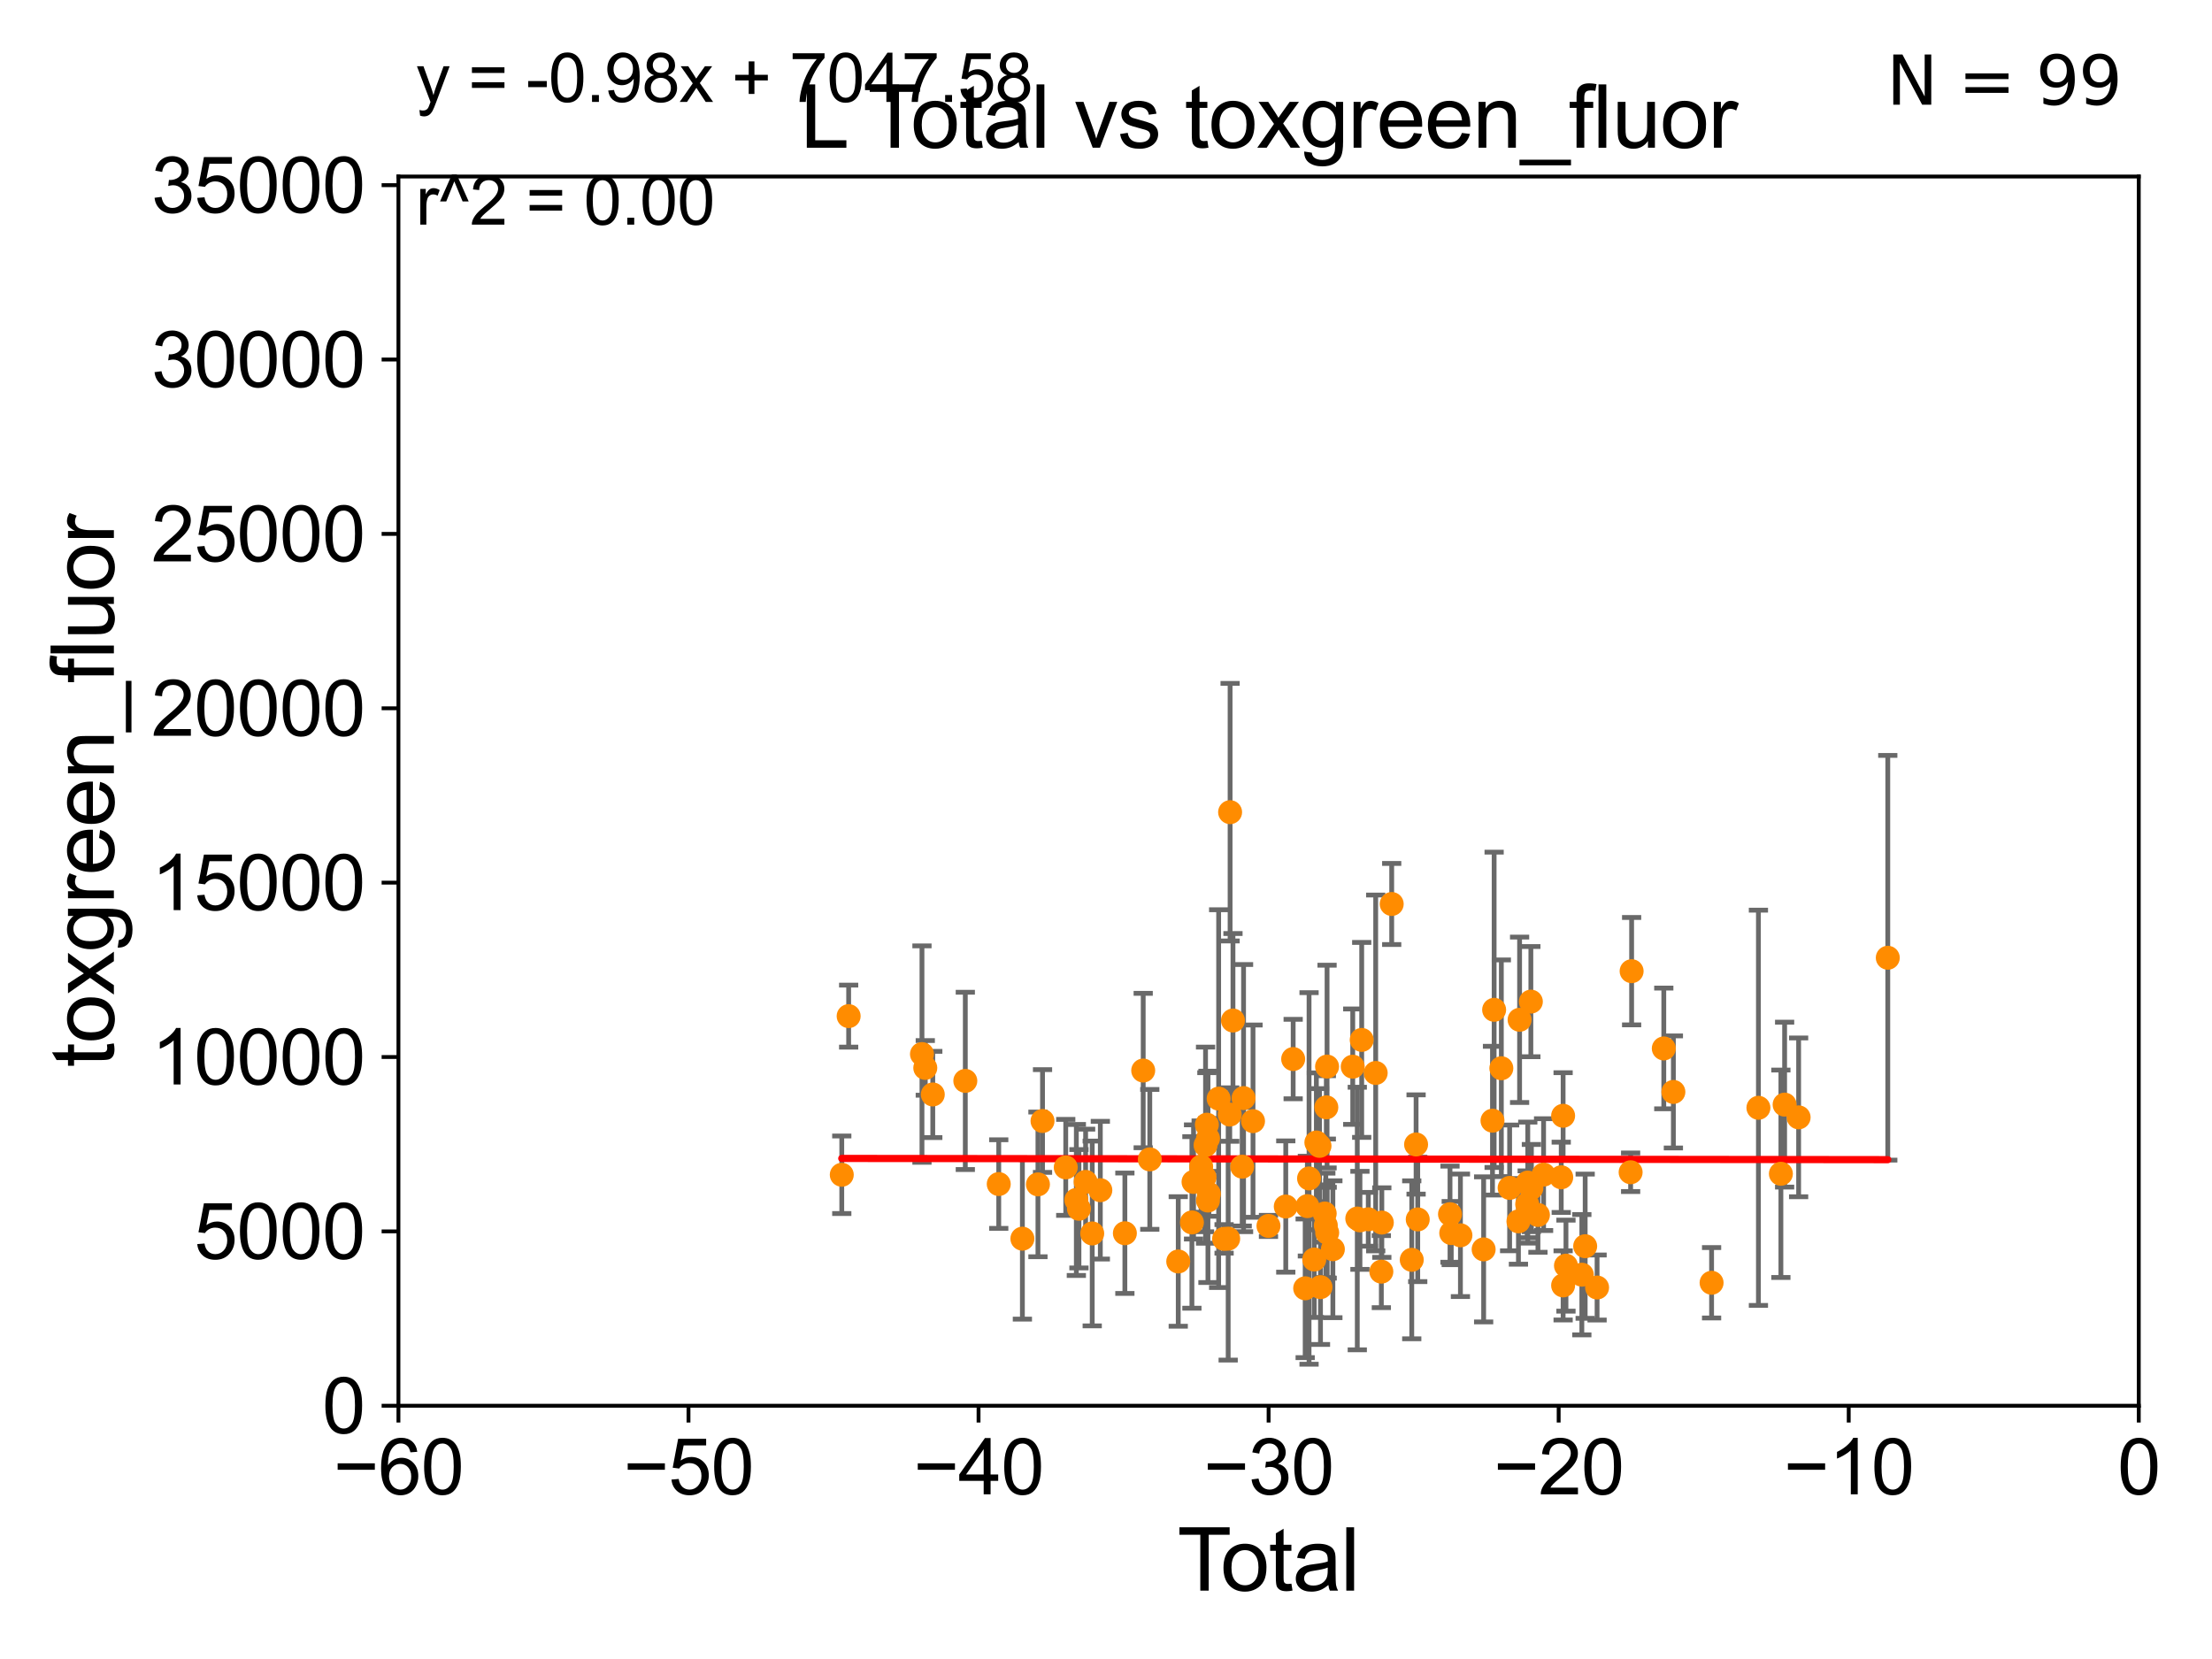 <?xml version="1.0" encoding="utf-8" standalone="no"?>
<!DOCTYPE svg PUBLIC "-//W3C//DTD SVG 1.1//EN"
  "http://www.w3.org/Graphics/SVG/1.1/DTD/svg11.dtd">
<svg xmlns:xlink="http://www.w3.org/1999/xlink" width="460.8pt" height="345.6pt" viewBox="0 0 460.8 345.6" xmlns="http://www.w3.org/2000/svg" version="1.1">
 <defs>
  <style type="text/css">*{stroke-linejoin: round; stroke-linecap: butt}</style>
 </defs>
 <g id="figure_1">
  <g id="patch_1">
   <path d="M 0 345.6 
L 460.8 345.6 
L 460.8 0 
L 0 0 
z
" style="fill: #ffffff"/>
  </g>
  <g id="axes_1">
   <g id="patch_2">
    <path d="M 83 292.84 
L 445.545 292.84 
L 445.545 36.775 
L 83 36.775 
z
" style="fill: #ffffff"/>
   </g>
   <g id="PathCollection_1">
    <defs>
     <path id="maec67e9890" d="M 0 1.118 
C 0.297 1.118 0.581 1 0.791 0.791 
C 1 0.581 1.118 0.297 1.118 0 
C 1.118 -0.297 1 -0.581 0.791 -0.791 
C 0.581 -1 0.297 -1.118 0 -1.118 
C -0.297 -1.118 -0.581 -1 -0.791 -0.791 
C -1 -0.581 -1.118 -0.297 -1.118 0 
C -1.118 0.297 -1 0.581 -0.791 0.791 
C -0.581 1 -0.297 1.118 0 1.118 
z
" style="stroke: #ff8c00"/>
    </defs>
    <g clip-path="url(#p78a78d2b0a)">
     <use xlink:href="#maec67e9890" x="370.992" y="244.517" style="fill: #ff8c00; stroke: #ff8c00"/>
     <use xlink:href="#maec67e9890" x="310.913" y="233.457" style="fill: #ff8c00; stroke: #ff8c00"/>
     <use xlink:href="#maec67e9890" x="311.255" y="210.362" style="fill: #ff8c00; stroke: #ff8c00"/>
     <use xlink:href="#maec67e9890" x="302.063" y="252.935" style="fill: #ff8c00; stroke: #ff8c00"/>
     <use xlink:href="#maec67e9890" x="227.53" y="256.952" style="fill: #ff8c00; stroke: #ff8c00"/>
     <use xlink:href="#maec67e9890" x="222.014" y="243.186" style="fill: #ff8c00; stroke: #ff8c00"/>
     <use xlink:href="#maec67e9890" x="304.235" y="257.336" style="fill: #ff8c00; stroke: #ff8c00"/>
     <use xlink:href="#maec67e9890" x="224.222" y="249.974" style="fill: #ff8c00; stroke: #ff8c00"/>
     <use xlink:href="#maec67e9890" x="366.311" y="230.773" style="fill: #ff8c00; stroke: #ff8c00"/>
     <use xlink:href="#maec67e9890" x="309.07" y="260.268" style="fill: #ff8c00; stroke: #ff8c00"/>
     <use xlink:href="#maec67e9890" x="229.219" y="247.937" style="fill: #ff8c00; stroke: #ff8c00"/>
     <use xlink:href="#maec67e9890" x="224.765" y="251.808" style="fill: #ff8c00; stroke: #ff8c00"/>
     <use xlink:href="#maec67e9890" x="302.319" y="256.876" style="fill: #ff8c00; stroke: #ff8c00"/>
     <use xlink:href="#maec67e9890" x="175.357" y="244.726" style="fill: #ff8c00; stroke: #ff8c00"/>
     <use xlink:href="#maec67e9890" x="256.252" y="169.189" style="fill: #ff8c00; stroke: #ff8c00"/>
     <use xlink:href="#maec67e9890" x="314.484" y="247.463" style="fill: #ff8c00; stroke: #ff8c00"/>
     <use xlink:href="#maec67e9890" x="339.689" y="244.201" style="fill: #ff8c00; stroke: #ff8c00"/>
     <use xlink:href="#maec67e9890" x="192.063" y="219.585" style="fill: #ff8c00; stroke: #ff8c00"/>
     <use xlink:href="#maec67e9890" x="332.702" y="268.213" style="fill: #ff8c00; stroke: #ff8c00"/>
     <use xlink:href="#maec67e9890" x="192.753" y="222.462" style="fill: #ff8c00; stroke: #ff8c00"/>
     <use xlink:href="#maec67e9890" x="194.316" y="227.996" style="fill: #ff8c00; stroke: #ff8c00"/>
     <use xlink:href="#maec67e9890" x="330.22" y="259.608" style="fill: #ff8c00; stroke: #ff8c00"/>
     <use xlink:href="#maec67e9890" x="329.526" y="265.544" style="fill: #ff8c00; stroke: #ff8c00"/>
     <use xlink:href="#maec67e9890" x="201.092" y="225.169" style="fill: #ff8c00; stroke: #ff8c00"/>
     <use xlink:href="#maec67e9890" x="346.598" y="218.41" style="fill: #ff8c00; stroke: #ff8c00"/>
     <use xlink:href="#maec67e9890" x="326.219" y="263.658" style="fill: #ff8c00; stroke: #ff8c00"/>
     <use xlink:href="#maec67e9890" x="348.596" y="227.469" style="fill: #ff8c00; stroke: #ff8c00"/>
     <use xlink:href="#maec67e9890" x="325.627" y="267.774" style="fill: #ff8c00; stroke: #ff8c00"/>
     <use xlink:href="#maec67e9890" x="325.625" y="232.438" style="fill: #ff8c00; stroke: #ff8c00"/>
     <use xlink:href="#maec67e9890" x="325.234" y="245.252" style="fill: #ff8c00; stroke: #ff8c00"/>
     <use xlink:href="#maec67e9890" x="208.056" y="246.661" style="fill: #ff8c00; stroke: #ff8c00"/>
     <use xlink:href="#maec67e9890" x="212.983" y="258.039" style="fill: #ff8c00; stroke: #ff8c00"/>
     <use xlink:href="#maec67e9890" x="256.179" y="232.181" style="fill: #ff8c00; stroke: #ff8c00"/>
     <use xlink:href="#maec67e9890" x="321.556" y="244.695" style="fill: #ff8c00; stroke: #ff8c00"/>
     <use xlink:href="#maec67e9890" x="320.381" y="253.094" style="fill: #ff8c00; stroke: #ff8c00"/>
     <use xlink:href="#maec67e9890" x="356.555" y="267.225" style="fill: #ff8c00; stroke: #ff8c00"/>
     <use xlink:href="#maec67e9890" x="319.017" y="247.494" style="fill: #ff8c00; stroke: #ff8c00"/>
     <use xlink:href="#maec67e9890" x="318.906" y="208.655" style="fill: #ff8c00; stroke: #ff8c00"/>
     <use xlink:href="#maec67e9890" x="318.263" y="246.355" style="fill: #ff8c00; stroke: #ff8c00"/>
     <use xlink:href="#maec67e9890" x="318.142" y="250.876" style="fill: #ff8c00; stroke: #ff8c00"/>
     <use xlink:href="#maec67e9890" x="216.224" y="246.729" style="fill: #ff8c00; stroke: #ff8c00"/>
     <use xlink:href="#maec67e9890" x="316.559" y="212.437" style="fill: #ff8c00; stroke: #ff8c00"/>
     <use xlink:href="#maec67e9890" x="316.318" y="254.43" style="fill: #ff8c00; stroke: #ff8c00"/>
     <use xlink:href="#maec67e9890" x="176.789" y="211.676" style="fill: #ff8c00; stroke: #ff8c00"/>
     <use xlink:href="#maec67e9890" x="217.177" y="233.523" style="fill: #ff8c00; stroke: #ff8c00"/>
     <use xlink:href="#maec67e9890" x="312.757" y="222.536" style="fill: #ff8c00; stroke: #ff8c00"/>
     <use xlink:href="#maec67e9890" x="371.769" y="230.111" style="fill: #ff8c00; stroke: #ff8c00"/>
     <use xlink:href="#maec67e9890" x="226.155" y="246.213" style="fill: #ff8c00; stroke: #ff8c00"/>
     <use xlink:href="#maec67e9890" x="251.137" y="238.555" style="fill: #ff8c00; stroke: #ff8c00"/>
     <use xlink:href="#maec67e9890" x="251.649" y="237.16" style="fill: #ff8c00; stroke: #ff8c00"/>
     <use xlink:href="#maec67e9890" x="275.96" y="252.795" style="fill: #ff8c00; stroke: #ff8c00"/>
     <use xlink:href="#maec67e9890" x="276.19" y="255.266" style="fill: #ff8c00; stroke: #ff8c00"/>
     <use xlink:href="#maec67e9890" x="276.299" y="230.683" style="fill: #ff8c00; stroke: #ff8c00"/>
     <use xlink:href="#maec67e9890" x="276.451" y="222.186" style="fill: #ff8c00; stroke: #ff8c00"/>
     <use xlink:href="#maec67e9890" x="276.479" y="256.795" style="fill: #ff8c00; stroke: #ff8c00"/>
     <use xlink:href="#maec67e9890" x="251.638" y="250.092" style="fill: #ff8c00; stroke: #ff8c00"/>
     <use xlink:href="#maec67e9890" x="251.415" y="234.293" style="fill: #ff8c00; stroke: #ff8c00"/>
     <use xlink:href="#maec67e9890" x="277.662" y="260.235" style="fill: #ff8c00; stroke: #ff8c00"/>
     <use xlink:href="#maec67e9890" x="250.931" y="245.247" style="fill: #ff8c00; stroke: #ff8c00"/>
     <use xlink:href="#maec67e9890" x="250.223" y="243.02" style="fill: #ff8c00; stroke: #ff8c00"/>
     <use xlink:href="#maec67e9890" x="248.637" y="246.215" style="fill: #ff8c00; stroke: #ff8c00"/>
     <use xlink:href="#maec67e9890" x="248.296" y="254.653" style="fill: #ff8c00; stroke: #ff8c00"/>
     <use xlink:href="#maec67e9890" x="281.801" y="222.208" style="fill: #ff8c00; stroke: #ff8c00"/>
     <use xlink:href="#maec67e9890" x="282.747" y="253.843" style="fill: #ff8c00; stroke: #ff8c00"/>
     <use xlink:href="#maec67e9890" x="275.082" y="268.133" style="fill: #ff8c00; stroke: #ff8c00"/>
     <use xlink:href="#maec67e9890" x="283.301" y="254.221" style="fill: #ff8c00; stroke: #ff8c00"/>
     <use xlink:href="#maec67e9890" x="274.876" y="238.707" style="fill: #ff8c00; stroke: #ff8c00"/>
     <use xlink:href="#maec67e9890" x="274.224" y="238" style="fill: #ff8c00; stroke: #ff8c00"/>
     <use xlink:href="#maec67e9890" x="256.85" y="212.59" style="fill: #ff8c00; stroke: #ff8c00"/>
     <use xlink:href="#maec67e9890" x="258.773" y="243.042" style="fill: #ff8c00; stroke: #ff8c00"/>
     <use xlink:href="#maec67e9890" x="259.055" y="228.754" style="fill: #ff8c00; stroke: #ff8c00"/>
     <use xlink:href="#maec67e9890" x="261.026" y="233.554" style="fill: #ff8c00; stroke: #ff8c00"/>
     <use xlink:href="#maec67e9890" x="393.26" y="199.519" style="fill: #ff8c00; stroke: #ff8c00"/>
     <use xlink:href="#maec67e9890" x="264.247" y="255.382" style="fill: #ff8c00; stroke: #ff8c00"/>
     <use xlink:href="#maec67e9890" x="255.852" y="258.035" style="fill: #ff8c00; stroke: #ff8c00"/>
     <use xlink:href="#maec67e9890" x="255.001" y="258.081" style="fill: #ff8c00; stroke: #ff8c00"/>
     <use xlink:href="#maec67e9890" x="267.849" y="251.34" style="fill: #ff8c00; stroke: #ff8c00"/>
     <use xlink:href="#maec67e9890" x="269.39" y="220.617" style="fill: #ff8c00; stroke: #ff8c00"/>
     <use xlink:href="#maec67e9890" x="271.893" y="268.377" style="fill: #ff8c00; stroke: #ff8c00"/>
     <use xlink:href="#maec67e9890" x="272.349" y="251.259" style="fill: #ff8c00; stroke: #ff8c00"/>
     <use xlink:href="#maec67e9890" x="272.7" y="245.488" style="fill: #ff8c00; stroke: #ff8c00"/>
     <use xlink:href="#maec67e9890" x="253.867" y="228.867" style="fill: #ff8c00; stroke: #ff8c00"/>
     <use xlink:href="#maec67e9890" x="273.785" y="262.381" style="fill: #ff8c00; stroke: #ff8c00"/>
     <use xlink:href="#maec67e9890" x="251.832" y="248.698" style="fill: #ff8c00; stroke: #ff8c00"/>
     <use xlink:href="#maec67e9890" x="283.668" y="216.631" style="fill: #ff8c00; stroke: #ff8c00"/>
     <use xlink:href="#maec67e9890" x="339.897" y="202.315" style="fill: #ff8c00; stroke: #ff8c00"/>
     <use xlink:href="#maec67e9890" x="286.582" y="223.517" style="fill: #ff8c00; stroke: #ff8c00"/>
     <use xlink:href="#maec67e9890" x="238.151" y="223.011" style="fill: #ff8c00; stroke: #ff8c00"/>
     <use xlink:href="#maec67e9890" x="287.858" y="254.686" style="fill: #ff8c00; stroke: #ff8c00"/>
     <use xlink:href="#maec67e9890" x="295.34" y="254.027" style="fill: #ff8c00; stroke: #ff8c00"/>
     <use xlink:href="#maec67e9890" x="245.45" y="262.788" style="fill: #ff8c00; stroke: #ff8c00"/>
     <use xlink:href="#maec67e9890" x="289.917" y="188.318" style="fill: #ff8c00; stroke: #ff8c00"/>
     <use xlink:href="#maec67e9890" x="287.759" y="264.906" style="fill: #ff8c00; stroke: #ff8c00"/>
     <use xlink:href="#maec67e9890" x="294.094" y="262.444" style="fill: #ff8c00; stroke: #ff8c00"/>
     <use xlink:href="#maec67e9890" x="239.522" y="241.519" style="fill: #ff8c00; stroke: #ff8c00"/>
     <use xlink:href="#maec67e9890" x="234.332" y="256.906" style="fill: #ff8c00; stroke: #ff8c00"/>
     <use xlink:href="#maec67e9890" x="294.997" y="238.417" style="fill: #ff8c00; stroke: #ff8c00"/>
     <use xlink:href="#maec67e9890" x="374.687" y="232.767" style="fill: #ff8c00; stroke: #ff8c00"/>
     <use xlink:href="#maec67e9890" x="285.037" y="253.998" style="fill: #ff8c00; stroke: #ff8c00"/>
    </g>
   </g>
   <g id="matplotlib.axis_1">
    <g id="xtick_1">
     <g id="line2d_1">
      <defs>
       <path id="m0857d81cbd" d="M 0 0 
L 0 3.5 
" style="stroke: #000000; stroke-width: 0.8"/>
      </defs>
      <g>
       <use xlink:href="#m0857d81cbd" x="83" y="292.84" style="stroke: #000000; stroke-width: 0.8"/>
      </g>
     </g>
     <g id="text_1">
      <!-- −60 -->
      <g transform="translate(69.43 311.293)scale(0.16 -0.16)">
       <defs>
        <path id="ArialMT-2212" d="M 3381 1997 
L 356 1997 
L 356 2522 
L 3381 2522 
L 3381 1997 
z
" transform="scale(0.016)"/>
        <path id="ArialMT-36" d="M 3184 3459 
L 2625 3416 
Q 2550 3747 2413 3897 
Q 2184 4138 1850 4138 
Q 1581 4138 1378 3988 
Q 1113 3794 959 3422 
Q 806 3050 800 2363 
Q 1003 2672 1297 2822 
Q 1591 2972 1913 2972 
Q 2475 2972 2870 2558 
Q 3266 2144 3266 1488 
Q 3266 1056 3080 686 
Q 2894 316 2569 119 
Q 2244 -78 1831 -78 
Q 1128 -78 684 439 
Q 241 956 241 2144 
Q 241 3472 731 4075 
Q 1159 4600 1884 4600 
Q 2425 4600 2770 4297 
Q 3116 3994 3184 3459 
z
M 888 1484 
Q 888 1194 1011 928 
Q 1134 663 1356 523 
Q 1578 384 1822 384 
Q 2178 384 2434 671 
Q 2691 959 2691 1453 
Q 2691 1928 2437 2201 
Q 2184 2475 1800 2475 
Q 1419 2475 1153 2201 
Q 888 1928 888 1484 
z
" transform="scale(0.016)"/>
        <path id="ArialMT-30" d="M 266 2259 
Q 266 3072 433 3567 
Q 600 4063 929 4331 
Q 1259 4600 1759 4600 
Q 2128 4600 2406 4451 
Q 2684 4303 2865 4023 
Q 3047 3744 3150 3342 
Q 3253 2941 3253 2259 
Q 3253 1453 3087 958 
Q 2922 463 2592 192 
Q 2263 -78 1759 -78 
Q 1097 -78 719 397 
Q 266 969 266 2259 
z
M 844 2259 
Q 844 1131 1108 757 
Q 1372 384 1759 384 
Q 2147 384 2411 759 
Q 2675 1134 2675 2259 
Q 2675 3391 2411 3762 
Q 2147 4134 1753 4134 
Q 1366 4134 1134 3806 
Q 844 3388 844 2259 
z
" transform="scale(0.016)"/>
       </defs>
       <use xlink:href="#ArialMT-2212"/>
       <use xlink:href="#ArialMT-36" x="58.398"/>
       <use xlink:href="#ArialMT-30" x="114.014"/>
      </g>
     </g>
    </g>
    <g id="xtick_2">
     <g id="line2d_2">
      <g>
       <use xlink:href="#m0857d81cbd" x="143.424" y="292.84" style="stroke: #000000; stroke-width: 0.8"/>
      </g>
     </g>
     <g id="text_2">
      <!-- −50 -->
      <g transform="translate(129.854 311.293)scale(0.16 -0.16)">
       <defs>
        <path id="ArialMT-35" d="M 266 1200 
L 856 1250 
Q 922 819 1161 601 
Q 1400 384 1738 384 
Q 2144 384 2425 690 
Q 2706 997 2706 1503 
Q 2706 1984 2436 2262 
Q 2166 2541 1728 2541 
Q 1456 2541 1237 2417 
Q 1019 2294 894 2097 
L 366 2166 
L 809 4519 
L 3088 4519 
L 3088 3981 
L 1259 3981 
L 1013 2750 
Q 1425 3038 1878 3038 
Q 2478 3038 2890 2622 
Q 3303 2206 3303 1553 
Q 3303 931 2941 478 
Q 2500 -78 1738 -78 
Q 1113 -78 717 272 
Q 322 622 266 1200 
z
" transform="scale(0.016)"/>
       </defs>
       <use xlink:href="#ArialMT-2212"/>
       <use xlink:href="#ArialMT-35" x="58.398"/>
       <use xlink:href="#ArialMT-30" x="114.014"/>
      </g>
     </g>
    </g>
    <g id="xtick_3">
     <g id="line2d_3">
      <g>
       <use xlink:href="#m0857d81cbd" x="203.848" y="292.84" style="stroke: #000000; stroke-width: 0.8"/>
      </g>
     </g>
     <g id="text_3">
      <!-- −40 -->
      <g transform="translate(190.278 311.293)scale(0.16 -0.16)">
       <defs>
        <path id="ArialMT-34" d="M 2069 0 
L 2069 1097 
L 81 1097 
L 81 1613 
L 2172 4581 
L 2631 4581 
L 2631 1613 
L 3250 1613 
L 3250 1097 
L 2631 1097 
L 2631 0 
L 2069 0 
z
M 2069 1613 
L 2069 3678 
L 634 1613 
L 2069 1613 
z
" transform="scale(0.016)"/>
       </defs>
       <use xlink:href="#ArialMT-2212"/>
       <use xlink:href="#ArialMT-34" x="58.398"/>
       <use xlink:href="#ArialMT-30" x="114.014"/>
      </g>
     </g>
    </g>
    <g id="xtick_4">
     <g id="line2d_4">
      <g>
       <use xlink:href="#m0857d81cbd" x="264.272" y="292.84" style="stroke: #000000; stroke-width: 0.8"/>
      </g>
     </g>
     <g id="text_4">
      <!-- −30 -->
      <g transform="translate(250.702 311.293)scale(0.16 -0.16)">
       <defs>
        <path id="ArialMT-33" d="M 269 1209 
L 831 1284 
Q 928 806 1161 595 
Q 1394 384 1728 384 
Q 2125 384 2398 659 
Q 2672 934 2672 1341 
Q 2672 1728 2419 1979 
Q 2166 2231 1775 2231 
Q 1616 2231 1378 2169 
L 1441 2663 
Q 1497 2656 1531 2656 
Q 1891 2656 2178 2843 
Q 2466 3031 2466 3422 
Q 2466 3731 2256 3934 
Q 2047 4138 1716 4138 
Q 1388 4138 1169 3931 
Q 950 3725 888 3313 
L 325 3413 
Q 428 3978 793 4289 
Q 1159 4600 1703 4600 
Q 2078 4600 2393 4439 
Q 2709 4278 2876 4000 
Q 3044 3722 3044 3409 
Q 3044 3113 2884 2869 
Q 2725 2625 2413 2481 
Q 2819 2388 3044 2092 
Q 3269 1797 3269 1353 
Q 3269 753 2831 336 
Q 2394 -81 1725 -81 
Q 1122 -81 723 278 
Q 325 638 269 1209 
z
" transform="scale(0.016)"/>
       </defs>
       <use xlink:href="#ArialMT-2212"/>
       <use xlink:href="#ArialMT-33" x="58.398"/>
       <use xlink:href="#ArialMT-30" x="114.014"/>
      </g>
     </g>
    </g>
    <g id="xtick_5">
     <g id="line2d_5">
      <g>
       <use xlink:href="#m0857d81cbd" x="324.697" y="292.84" style="stroke: #000000; stroke-width: 0.8"/>
      </g>
     </g>
     <g id="text_5">
      <!-- −20 -->
      <g transform="translate(311.127 311.293)scale(0.16 -0.16)">
       <defs>
        <path id="ArialMT-32" d="M 3222 541 
L 3222 0 
L 194 0 
Q 188 203 259 391 
Q 375 700 629 1000 
Q 884 1300 1366 1694 
Q 2113 2306 2375 2664 
Q 2638 3022 2638 3341 
Q 2638 3675 2398 3904 
Q 2159 4134 1775 4134 
Q 1369 4134 1125 3890 
Q 881 3647 878 3216 
L 300 3275 
Q 359 3922 746 4261 
Q 1134 4600 1788 4600 
Q 2447 4600 2831 4234 
Q 3216 3869 3216 3328 
Q 3216 3053 3103 2787 
Q 2991 2522 2730 2228 
Q 2469 1934 1863 1422 
Q 1356 997 1212 845 
Q 1069 694 975 541 
L 3222 541 
z
" transform="scale(0.016)"/>
       </defs>
       <use xlink:href="#ArialMT-2212"/>
       <use xlink:href="#ArialMT-32" x="58.398"/>
       <use xlink:href="#ArialMT-30" x="114.014"/>
      </g>
     </g>
    </g>
    <g id="xtick_6">
     <g id="line2d_6">
      <g>
       <use xlink:href="#m0857d81cbd" x="385.121" y="292.84" style="stroke: #000000; stroke-width: 0.8"/>
      </g>
     </g>
     <g id="text_6">
      <!-- −10 -->
      <g transform="translate(371.551 311.293)scale(0.16 -0.16)">
       <defs>
        <path id="ArialMT-31" d="M 2384 0 
L 1822 0 
L 1822 3584 
Q 1619 3391 1289 3197 
Q 959 3003 697 2906 
L 697 3450 
Q 1169 3672 1522 3987 
Q 1875 4303 2022 4600 
L 2384 4600 
L 2384 0 
z
" transform="scale(0.016)"/>
       </defs>
       <use xlink:href="#ArialMT-2212"/>
       <use xlink:href="#ArialMT-31" x="58.398"/>
       <use xlink:href="#ArialMT-30" x="114.014"/>
      </g>
     </g>
    </g>
    <g id="xtick_7">
     <g id="line2d_7">
      <g>
       <use xlink:href="#m0857d81cbd" x="445.545" y="292.84" style="stroke: #000000; stroke-width: 0.8"/>
      </g>
     </g>
     <g id="text_7">
      <!-- 0 -->
      <g transform="translate(441.096 311.293)scale(0.16 -0.16)">
       <use xlink:href="#ArialMT-30"/>
      </g>
     </g>
    </g>
    <g id="text_8">
     <!-- Total -->
     <g transform="translate(245.267 331.357)scale(0.18 -0.18)">
      <defs>
       <path id="ArialMT-54" d="M 1659 0 
L 1659 4041 
L 150 4041 
L 150 4581 
L 3781 4581 
L 3781 4041 
L 2266 4041 
L 2266 0 
L 1659 0 
z
" transform="scale(0.016)"/>
       <path id="ArialMT-6f" d="M 213 1659 
Q 213 2581 725 3025 
Q 1153 3394 1769 3394 
Q 2453 3394 2887 2945 
Q 3322 2497 3322 1706 
Q 3322 1066 3130 698 
Q 2938 331 2570 128 
Q 2203 -75 1769 -75 
Q 1072 -75 642 372 
Q 213 819 213 1659 
z
M 791 1659 
Q 791 1022 1069 705 
Q 1347 388 1769 388 
Q 2188 388 2466 706 
Q 2744 1025 2744 1678 
Q 2744 2294 2464 2611 
Q 2184 2928 1769 2928 
Q 1347 2928 1069 2612 
Q 791 2297 791 1659 
z
" transform="scale(0.016)"/>
       <path id="ArialMT-74" d="M 1650 503 
L 1731 6 
Q 1494 -44 1306 -44 
Q 1000 -44 831 53 
Q 663 150 594 308 
Q 525 466 525 972 
L 525 2881 
L 113 2881 
L 113 3319 
L 525 3319 
L 525 4141 
L 1084 4478 
L 1084 3319 
L 1650 3319 
L 1650 2881 
L 1084 2881 
L 1084 941 
Q 1084 700 1114 631 
Q 1144 563 1211 522 
Q 1278 481 1403 481 
Q 1497 481 1650 503 
z
" transform="scale(0.016)"/>
       <path id="ArialMT-61" d="M 2588 409 
Q 2275 144 1986 34 
Q 1697 -75 1366 -75 
Q 819 -75 525 192 
Q 231 459 231 875 
Q 231 1119 342 1320 
Q 453 1522 633 1644 
Q 813 1766 1038 1828 
Q 1203 1872 1538 1913 
Q 2219 1994 2541 2106 
Q 2544 2222 2544 2253 
Q 2544 2597 2384 2738 
Q 2169 2928 1744 2928 
Q 1347 2928 1158 2789 
Q 969 2650 878 2297 
L 328 2372 
Q 403 2725 575 2942 
Q 747 3159 1072 3276 
Q 1397 3394 1825 3394 
Q 2250 3394 2515 3294 
Q 2781 3194 2906 3042 
Q 3031 2891 3081 2659 
Q 3109 2516 3109 2141 
L 3109 1391 
Q 3109 606 3145 398 
Q 3181 191 3288 0 
L 2700 0 
Q 2613 175 2588 409 
z
M 2541 1666 
Q 2234 1541 1622 1453 
Q 1275 1403 1131 1340 
Q 988 1278 909 1158 
Q 831 1038 831 891 
Q 831 666 1001 516 
Q 1172 366 1500 366 
Q 1825 366 2078 508 
Q 2331 650 2450 897 
Q 2541 1088 2541 1459 
L 2541 1666 
z
" transform="scale(0.016)"/>
       <path id="ArialMT-6c" d="M 409 0 
L 409 4581 
L 972 4581 
L 972 0 
L 409 0 
z
" transform="scale(0.016)"/>
      </defs>
      <use xlink:href="#ArialMT-54"/>
      <use xlink:href="#ArialMT-6f" x="49.959"/>
      <use xlink:href="#ArialMT-74" x="105.574"/>
      <use xlink:href="#ArialMT-61" x="133.357"/>
      <use xlink:href="#ArialMT-6c" x="188.973"/>
     </g>
    </g>
   </g>
   <g id="matplotlib.axis_2">
    <g id="ytick_1">
     <g id="line2d_8">
      <defs>
       <path id="m90bcd38489" d="M 0 0 
L -3.5 0 
" style="stroke: #000000; stroke-width: 0.8"/>
      </defs>
      <g>
       <use xlink:href="#m90bcd38489" x="83" y="292.84" style="stroke: #000000; stroke-width: 0.8"/>
      </g>
     </g>
     <g id="text_9">
      <!-- 0 -->
      <g transform="translate(67.103 298.566)scale(0.16 -0.16)">
       <use xlink:href="#ArialMT-30"/>
      </g>
     </g>
    </g>
    <g id="ytick_2">
     <g id="line2d_9">
      <g>
       <use xlink:href="#m90bcd38489" x="83" y="256.516" style="stroke: #000000; stroke-width: 0.8"/>
      </g>
     </g>
     <g id="text_10">
      <!-- 5000 -->
      <g transform="translate(40.41 262.242)scale(0.16 -0.16)">
       <use xlink:href="#ArialMT-35"/>
       <use xlink:href="#ArialMT-30" x="55.615"/>
       <use xlink:href="#ArialMT-30" x="111.23"/>
       <use xlink:href="#ArialMT-30" x="166.846"/>
      </g>
     </g>
    </g>
    <g id="ytick_3">
     <g id="line2d_10">
      <g>
       <use xlink:href="#m90bcd38489" x="83" y="220.192" style="stroke: #000000; stroke-width: 0.8"/>
      </g>
     </g>
     <g id="text_11">
      <!-- 10000 -->
      <g transform="translate(31.512 225.918)scale(0.16 -0.16)">
       <use xlink:href="#ArialMT-31"/>
       <use xlink:href="#ArialMT-30" x="55.615"/>
       <use xlink:href="#ArialMT-30" x="111.23"/>
       <use xlink:href="#ArialMT-30" x="166.846"/>
       <use xlink:href="#ArialMT-30" x="222.461"/>
      </g>
     </g>
    </g>
    <g id="ytick_4">
     <g id="line2d_11">
      <g>
       <use xlink:href="#m90bcd38489" x="83" y="183.867" style="stroke: #000000; stroke-width: 0.8"/>
      </g>
     </g>
     <g id="text_12">
      <!-- 15000 -->
      <g transform="translate(31.512 189.594)scale(0.16 -0.16)">
       <use xlink:href="#ArialMT-31"/>
       <use xlink:href="#ArialMT-35" x="55.615"/>
       <use xlink:href="#ArialMT-30" x="111.23"/>
       <use xlink:href="#ArialMT-30" x="166.846"/>
       <use xlink:href="#ArialMT-30" x="222.461"/>
      </g>
     </g>
    </g>
    <g id="ytick_5">
     <g id="line2d_12">
      <g>
       <use xlink:href="#m90bcd38489" x="83" y="147.543" style="stroke: #000000; stroke-width: 0.8"/>
      </g>
     </g>
     <g id="text_13">
      <!-- 20000 -->
      <g transform="translate(31.512 153.27)scale(0.16 -0.16)">
       <use xlink:href="#ArialMT-32"/>
       <use xlink:href="#ArialMT-30" x="55.615"/>
       <use xlink:href="#ArialMT-30" x="111.23"/>
       <use xlink:href="#ArialMT-30" x="166.846"/>
       <use xlink:href="#ArialMT-30" x="222.461"/>
      </g>
     </g>
    </g>
    <g id="ytick_6">
     <g id="line2d_13">
      <g>
       <use xlink:href="#m90bcd38489" x="83" y="111.219" style="stroke: #000000; stroke-width: 0.8"/>
      </g>
     </g>
     <g id="text_14">
      <!-- 25000 -->
      <g transform="translate(31.512 116.945)scale(0.16 -0.16)">
       <use xlink:href="#ArialMT-32"/>
       <use xlink:href="#ArialMT-35" x="55.615"/>
       <use xlink:href="#ArialMT-30" x="111.23"/>
       <use xlink:href="#ArialMT-30" x="166.846"/>
       <use xlink:href="#ArialMT-30" x="222.461"/>
      </g>
     </g>
    </g>
    <g id="ytick_7">
     <g id="line2d_14">
      <g>
       <use xlink:href="#m90bcd38489" x="83" y="74.895" style="stroke: #000000; stroke-width: 0.8"/>
      </g>
     </g>
     <g id="text_15">
      <!-- 30000 -->
      <g transform="translate(31.512 80.621)scale(0.16 -0.16)">
       <use xlink:href="#ArialMT-33"/>
       <use xlink:href="#ArialMT-30" x="55.615"/>
       <use xlink:href="#ArialMT-30" x="111.23"/>
       <use xlink:href="#ArialMT-30" x="166.846"/>
       <use xlink:href="#ArialMT-30" x="222.461"/>
      </g>
     </g>
    </g>
    <g id="ytick_8">
     <g id="line2d_15">
      <g>
       <use xlink:href="#m90bcd38489" x="83" y="38.571" style="stroke: #000000; stroke-width: 0.8"/>
      </g>
     </g>
     <g id="text_16">
      <!-- 35000 -->
      <g transform="translate(31.512 44.297)scale(0.16 -0.16)">
       <use xlink:href="#ArialMT-33"/>
       <use xlink:href="#ArialMT-35" x="55.615"/>
       <use xlink:href="#ArialMT-30" x="111.23"/>
       <use xlink:href="#ArialMT-30" x="166.846"/>
       <use xlink:href="#ArialMT-30" x="222.461"/>
      </g>
     </g>
    </g>
    <g id="text_17">
     <!-- toxgreen_fluor -->
     <g transform="translate(23.724 222.34)rotate(-90)scale(0.18 -0.18)">
      <defs>
       <path id="ArialMT-78" d="M 47 0 
L 1259 1725 
L 138 3319 
L 841 3319 
L 1350 2541 
Q 1494 2319 1581 2169 
Q 1719 2375 1834 2534 
L 2394 3319 
L 3066 3319 
L 1919 1756 
L 3153 0 
L 2463 0 
L 1781 1031 
L 1600 1309 
L 728 0 
L 47 0 
z
" transform="scale(0.016)"/>
       <path id="ArialMT-67" d="M 319 -275 
L 866 -356 
Q 900 -609 1056 -725 
Q 1266 -881 1628 -881 
Q 2019 -881 2231 -725 
Q 2444 -569 2519 -288 
Q 2563 -116 2559 434 
Q 2191 0 1641 0 
Q 956 0 581 494 
Q 206 988 206 1678 
Q 206 2153 378 2554 
Q 550 2956 876 3175 
Q 1203 3394 1644 3394 
Q 2231 3394 2613 2919 
L 2613 3319 
L 3131 3319 
L 3131 450 
Q 3131 -325 2973 -648 
Q 2816 -972 2473 -1159 
Q 2131 -1347 1631 -1347 
Q 1038 -1347 672 -1080 
Q 306 -813 319 -275 
z
M 784 1719 
Q 784 1066 1043 766 
Q 1303 466 1694 466 
Q 2081 466 2343 764 
Q 2606 1063 2606 1700 
Q 2606 2309 2336 2618 
Q 2066 2928 1684 2928 
Q 1309 2928 1046 2623 
Q 784 2319 784 1719 
z
" transform="scale(0.016)"/>
       <path id="ArialMT-72" d="M 416 0 
L 416 3319 
L 922 3319 
L 922 2816 
Q 1116 3169 1280 3281 
Q 1444 3394 1641 3394 
Q 1925 3394 2219 3213 
L 2025 2691 
Q 1819 2813 1613 2813 
Q 1428 2813 1281 2702 
Q 1134 2591 1072 2394 
Q 978 2094 978 1738 
L 978 0 
L 416 0 
z
" transform="scale(0.016)"/>
       <path id="ArialMT-65" d="M 2694 1069 
L 3275 997 
Q 3138 488 2766 206 
Q 2394 -75 1816 -75 
Q 1088 -75 661 373 
Q 234 822 234 1631 
Q 234 2469 665 2931 
Q 1097 3394 1784 3394 
Q 2450 3394 2872 2941 
Q 3294 2488 3294 1666 
Q 3294 1616 3291 1516 
L 816 1516 
Q 847 969 1125 678 
Q 1403 388 1819 388 
Q 2128 388 2347 550 
Q 2566 713 2694 1069 
z
M 847 1978 
L 2700 1978 
Q 2663 2397 2488 2606 
Q 2219 2931 1791 2931 
Q 1403 2931 1139 2672 
Q 875 2413 847 1978 
z
" transform="scale(0.016)"/>
       <path id="ArialMT-6e" d="M 422 0 
L 422 3319 
L 928 3319 
L 928 2847 
Q 1294 3394 1984 3394 
Q 2284 3394 2536 3286 
Q 2788 3178 2913 3003 
Q 3038 2828 3088 2588 
Q 3119 2431 3119 2041 
L 3119 0 
L 2556 0 
L 2556 2019 
Q 2556 2363 2490 2533 
Q 2425 2703 2258 2804 
Q 2091 2906 1866 2906 
Q 1506 2906 1245 2678 
Q 984 2450 984 1813 
L 984 0 
L 422 0 
z
" transform="scale(0.016)"/>
       <path id="ArialMT-5f" d="M -97 -1272 
L -97 -866 
L 3631 -866 
L 3631 -1272 
L -97 -1272 
z
" transform="scale(0.016)"/>
       <path id="ArialMT-66" d="M 556 0 
L 556 2881 
L 59 2881 
L 59 3319 
L 556 3319 
L 556 3672 
Q 556 4006 616 4169 
Q 697 4388 901 4523 
Q 1106 4659 1475 4659 
Q 1713 4659 2000 4603 
L 1916 4113 
Q 1741 4144 1584 4144 
Q 1328 4144 1222 4034 
Q 1116 3925 1116 3625 
L 1116 3319 
L 1763 3319 
L 1763 2881 
L 1116 2881 
L 1116 0 
L 556 0 
z
" transform="scale(0.016)"/>
       <path id="ArialMT-75" d="M 2597 0 
L 2597 488 
Q 2209 -75 1544 -75 
Q 1250 -75 995 37 
Q 741 150 617 320 
Q 494 491 444 738 
Q 409 903 409 1263 
L 409 3319 
L 972 3319 
L 972 1478 
Q 972 1038 1006 884 
Q 1059 663 1231 536 
Q 1403 409 1656 409 
Q 1909 409 2131 539 
Q 2353 669 2445 892 
Q 2538 1116 2538 1541 
L 2538 3319 
L 3100 3319 
L 3100 0 
L 2597 0 
z
" transform="scale(0.016)"/>
      </defs>
      <use xlink:href="#ArialMT-74"/>
      <use xlink:href="#ArialMT-6f" x="27.783"/>
      <use xlink:href="#ArialMT-78" x="83.398"/>
      <use xlink:href="#ArialMT-67" x="133.398"/>
      <use xlink:href="#ArialMT-72" x="189.014"/>
      <use xlink:href="#ArialMT-65" x="222.314"/>
      <use xlink:href="#ArialMT-65" x="277.93"/>
      <use xlink:href="#ArialMT-6e" x="333.545"/>
      <use xlink:href="#ArialMT-5f" x="389.16"/>
      <use xlink:href="#ArialMT-66" x="444.775"/>
      <use xlink:href="#ArialMT-6c" x="472.559"/>
      <use xlink:href="#ArialMT-75" x="494.775"/>
      <use xlink:href="#ArialMT-6f" x="550.391"/>
      <use xlink:href="#ArialMT-72" x="606.006"/>
     </g>
    </g>
   </g>
   <g id="LineCollection_1">
    <path d="M 370.992 266.123 
L 370.992 222.911 
" clip-path="url(#p78a78d2b0a)" style="fill: none; stroke: #696969"/>
    <path d="M 310.913 248.952 
L 310.913 217.963 
" clip-path="url(#p78a78d2b0a)" style="fill: none; stroke: #696969"/>
    <path d="M 311.255 243.205 
L 311.255 177.519 
" clip-path="url(#p78a78d2b0a)" style="fill: none; stroke: #696969"/>
    <path d="M 302.063 262.95 
L 302.063 242.921 
" clip-path="url(#p78a78d2b0a)" style="fill: none; stroke: #696969"/>
    <path d="M 227.53 276.201 
L 227.53 237.704 
" clip-path="url(#p78a78d2b0a)" style="fill: none; stroke: #696969"/>
    <path d="M 222.014 253.181 
L 222.014 233.191 
" clip-path="url(#p78a78d2b0a)" style="fill: none; stroke: #696969"/>
    <path d="M 304.235 270.099 
L 304.235 244.574 
" clip-path="url(#p78a78d2b0a)" style="fill: none; stroke: #696969"/>
    <path d="M 224.222 265.704 
L 224.222 234.245 
" clip-path="url(#p78a78d2b0a)" style="fill: none; stroke: #696969"/>
    <path d="M 366.311 271.943 
L 366.311 189.603 
" clip-path="url(#p78a78d2b0a)" style="fill: none; stroke: #696969"/>
    <path d="M 309.07 275.379 
L 309.07 245.158 
" clip-path="url(#p78a78d2b0a)" style="fill: none; stroke: #696969"/>
    <path d="M 229.219 262.278 
L 229.219 233.597 
" clip-path="url(#p78a78d2b0a)" style="fill: none; stroke: #696969"/>
    <path d="M 224.765 264.14 
L 224.765 239.476 
" clip-path="url(#p78a78d2b0a)" style="fill: none; stroke: #696969"/>
    <path d="M 302.319 263.461 
L 302.319 250.292 
" clip-path="url(#p78a78d2b0a)" style="fill: none; stroke: #696969"/>
    <path d="M 175.357 252.803 
L 175.357 236.648 
" clip-path="url(#p78a78d2b0a)" style="fill: none; stroke: #696969"/>
    <path d="M 256.252 196.019 
L 256.252 142.36 
" clip-path="url(#p78a78d2b0a)" style="fill: none; stroke: #696969"/>
    <path d="M 314.484 260.564 
L 314.484 234.362 
" clip-path="url(#p78a78d2b0a)" style="fill: none; stroke: #696969"/>
    <path d="M 339.689 248.219 
L 339.689 240.183 
" clip-path="url(#p78a78d2b0a)" style="fill: none; stroke: #696969"/>
    <path d="M 192.063 242.124 
L 192.063 197.045 
" clip-path="url(#p78a78d2b0a)" style="fill: none; stroke: #696969"/>
    <path d="M 332.702 274.986 
L 332.702 261.44 
" clip-path="url(#p78a78d2b0a)" style="fill: none; stroke: #696969"/>
    <path d="M 192.753 228.153 
L 192.753 216.77 
" clip-path="url(#p78a78d2b0a)" style="fill: none; stroke: #696969"/>
    <path d="M 194.316 236.977 
L 194.316 219.014 
" clip-path="url(#p78a78d2b0a)" style="fill: none; stroke: #696969"/>
    <path d="M 330.22 274.629 
L 330.22 244.588 
" clip-path="url(#p78a78d2b0a)" style="fill: none; stroke: #696969"/>
    <path d="M 329.526 278.078 
L 329.526 253.01 
" clip-path="url(#p78a78d2b0a)" style="fill: none; stroke: #696969"/>
    <path d="M 201.092 243.634 
L 201.092 206.704 
" clip-path="url(#p78a78d2b0a)" style="fill: none; stroke: #696969"/>
    <path d="M 346.598 230.984 
L 346.598 205.837 
" clip-path="url(#p78a78d2b0a)" style="fill: none; stroke: #696969"/>
    <path d="M 326.219 273.139 
L 326.219 254.176 
" clip-path="url(#p78a78d2b0a)" style="fill: none; stroke: #696969"/>
    <path d="M 348.596 239.139 
L 348.596 215.799 
" clip-path="url(#p78a78d2b0a)" style="fill: none; stroke: #696969"/>
    <path d="M 325.627 274.976 
L 325.627 260.571 
" clip-path="url(#p78a78d2b0a)" style="fill: none; stroke: #696969"/>
    <path d="M 325.625 241.415 
L 325.625 223.461 
" clip-path="url(#p78a78d2b0a)" style="fill: none; stroke: #696969"/>
    <path d="M 325.234 252.571 
L 325.234 237.932 
" clip-path="url(#p78a78d2b0a)" style="fill: none; stroke: #696969"/>
    <path d="M 208.056 255.89 
L 208.056 237.433 
" clip-path="url(#p78a78d2b0a)" style="fill: none; stroke: #696969"/>
    <path d="M 212.983 274.796 
L 212.983 241.283 
" clip-path="url(#p78a78d2b0a)" style="fill: none; stroke: #696969"/>
    <path d="M 256.179 237.749 
L 256.179 226.614 
" clip-path="url(#p78a78d2b0a)" style="fill: none; stroke: #696969"/>
    <path d="M 321.556 256.341 
L 321.556 233.048 
" clip-path="url(#p78a78d2b0a)" style="fill: none; stroke: #696969"/>
    <path d="M 320.381 260.872 
L 320.381 245.315 
" clip-path="url(#p78a78d2b0a)" style="fill: none; stroke: #696969"/>
    <path d="M 356.555 274.559 
L 356.555 259.891 
" clip-path="url(#p78a78d2b0a)" style="fill: none; stroke: #696969"/>
    <path d="M 319.017 256.575 
L 319.017 238.412 
" clip-path="url(#p78a78d2b0a)" style="fill: none; stroke: #696969"/>
    <path d="M 318.906 220.134 
L 318.906 197.176 
" clip-path="url(#p78a78d2b0a)" style="fill: none; stroke: #696969"/>
    <path d="M 318.263 258.956 
L 318.263 233.754 
" clip-path="url(#p78a78d2b0a)" style="fill: none; stroke: #696969"/>
    <path d="M 318.142 257.841 
L 318.142 243.911 
" clip-path="url(#p78a78d2b0a)" style="fill: none; stroke: #696969"/>
    <path d="M 216.224 261.8 
L 216.224 231.658 
" clip-path="url(#p78a78d2b0a)" style="fill: none; stroke: #696969"/>
    <path d="M 316.559 229.665 
L 316.559 195.21 
" clip-path="url(#p78a78d2b0a)" style="fill: none; stroke: #696969"/>
    <path d="M 316.318 263.356 
L 316.318 245.504 
" clip-path="url(#p78a78d2b0a)" style="fill: none; stroke: #696969"/>
    <path d="M 176.789 218.136 
L 176.789 205.216 
" clip-path="url(#p78a78d2b0a)" style="fill: none; stroke: #696969"/>
    <path d="M 217.177 244.226 
L 217.177 222.821 
" clip-path="url(#p78a78d2b0a)" style="fill: none; stroke: #696969"/>
    <path d="M 312.757 245.106 
L 312.757 199.966 
" clip-path="url(#p78a78d2b0a)" style="fill: none; stroke: #696969"/>
    <path d="M 371.769 247.286 
L 371.769 212.937 
" clip-path="url(#p78a78d2b0a)" style="fill: none; stroke: #696969"/>
    <path d="M 226.155 257.2 
L 226.155 235.226 
" clip-path="url(#p78a78d2b0a)" style="fill: none; stroke: #696969"/>
    <path d="M 251.137 258.981 
L 251.137 218.13 
" clip-path="url(#p78a78d2b0a)" style="fill: none; stroke: #696969"/>
    <path d="M 251.649 251.168 
L 251.649 223.152 
" clip-path="url(#p78a78d2b0a)" style="fill: none; stroke: #696969"/>
    <path d="M 275.96 258.758 
L 275.96 246.832 
" clip-path="url(#p78a78d2b0a)" style="fill: none; stroke: #696969"/>
    <path d="M 276.19 266.143 
L 276.19 244.389 
" clip-path="url(#p78a78d2b0a)" style="fill: none; stroke: #696969"/>
    <path d="M 276.299 237.276 
L 276.299 224.09 
" clip-path="url(#p78a78d2b0a)" style="fill: none; stroke: #696969"/>
    <path d="M 276.451 243.302 
L 276.451 201.069 
" clip-path="url(#p78a78d2b0a)" style="fill: none; stroke: #696969"/>
    <path d="M 276.479 266.257 
L 276.479 247.333 
" clip-path="url(#p78a78d2b0a)" style="fill: none; stroke: #696969"/>
    <path d="M 251.638 267.173 
L 251.638 233.011 
" clip-path="url(#p78a78d2b0a)" style="fill: none; stroke: #696969"/>
    <path d="M 251.415 245.121 
L 251.415 223.466 
" clip-path="url(#p78a78d2b0a)" style="fill: none; stroke: #696969"/>
    <path d="M 277.662 274.491 
L 277.662 245.979 
" clip-path="url(#p78a78d2b0a)" style="fill: none; stroke: #696969"/>
    <path d="M 250.931 256.588 
L 250.931 233.905 
" clip-path="url(#p78a78d2b0a)" style="fill: none; stroke: #696969"/>
    <path d="M 250.223 252.532 
L 250.223 233.507 
" clip-path="url(#p78a78d2b0a)" style="fill: none; stroke: #696969"/>
    <path d="M 248.637 258.108 
L 248.637 234.323 
" clip-path="url(#p78a78d2b0a)" style="fill: none; stroke: #696969"/>
    <path d="M 248.296 272.522 
L 248.296 236.785 
" clip-path="url(#p78a78d2b0a)" style="fill: none; stroke: #696969"/>
    <path d="M 281.801 234.227 
L 281.801 210.188 
" clip-path="url(#p78a78d2b0a)" style="fill: none; stroke: #696969"/>
    <path d="M 282.747 281.193 
L 282.747 226.493 
" clip-path="url(#p78a78d2b0a)" style="fill: none; stroke: #696969"/>
    <path d="M 275.082 280.072 
L 275.082 256.194 
" clip-path="url(#p78a78d2b0a)" style="fill: none; stroke: #696969"/>
    <path d="M 283.301 264.43 
L 283.301 244.011 
" clip-path="url(#p78a78d2b0a)" style="fill: none; stroke: #696969"/>
    <path d="M 274.876 250.635 
L 274.876 226.78 
" clip-path="url(#p78a78d2b0a)" style="fill: none; stroke: #696969"/>
    <path d="M 274.224 252.495 
L 274.224 223.504 
" clip-path="url(#p78a78d2b0a)" style="fill: none; stroke: #696969"/>
    <path d="M 256.85 230.711 
L 256.85 194.469 
" clip-path="url(#p78a78d2b0a)" style="fill: none; stroke: #696969"/>
    <path d="M 258.773 255.396 
L 258.773 230.689 
" clip-path="url(#p78a78d2b0a)" style="fill: none; stroke: #696969"/>
    <path d="M 259.055 256.579 
L 259.055 200.929 
" clip-path="url(#p78a78d2b0a)" style="fill: none; stroke: #696969"/>
    <path d="M 261.026 253.579 
L 261.026 213.529 
" clip-path="url(#p78a78d2b0a)" style="fill: none; stroke: #696969"/>
    <path d="M 393.26 241.67 
L 393.26 157.368 
" clip-path="url(#p78a78d2b0a)" style="fill: none; stroke: #696969"/>
    <path d="M 264.247 257.586 
L 264.247 253.179 
" clip-path="url(#p78a78d2b0a)" style="fill: none; stroke: #696969"/>
    <path d="M 255.852 283.334 
L 255.852 232.736 
" clip-path="url(#p78a78d2b0a)" style="fill: none; stroke: #696969"/>
    <path d="M 255.001 261.055 
L 255.001 255.107 
" clip-path="url(#p78a78d2b0a)" style="fill: none; stroke: #696969"/>
    <path d="M 267.849 265.013 
L 267.849 237.668 
" clip-path="url(#p78a78d2b0a)" style="fill: none; stroke: #696969"/>
    <path d="M 269.39 228.893 
L 269.39 212.342 
" clip-path="url(#p78a78d2b0a)" style="fill: none; stroke: #696969"/>
    <path d="M 271.893 282.822 
L 271.893 253.931 
" clip-path="url(#p78a78d2b0a)" style="fill: none; stroke: #696969"/>
    <path d="M 272.349 261.648 
L 272.349 240.87 
" clip-path="url(#p78a78d2b0a)" style="fill: none; stroke: #696969"/>
    <path d="M 272.7 284.188 
L 272.7 206.788 
" clip-path="url(#p78a78d2b0a)" style="fill: none; stroke: #696969"/>
    <path d="M 253.867 268.214 
L 253.867 189.519 
" clip-path="url(#p78a78d2b0a)" style="fill: none; stroke: #696969"/>
    <path d="M 273.785 274.44 
L 273.785 250.322 
" clip-path="url(#p78a78d2b0a)" style="fill: none; stroke: #696969"/>
    <path d="M 251.832 253.374 
L 251.832 244.022 
" clip-path="url(#p78a78d2b0a)" style="fill: none; stroke: #696969"/>
    <path d="M 283.668 236.936 
L 283.668 196.326 
" clip-path="url(#p78a78d2b0a)" style="fill: none; stroke: #696969"/>
    <path d="M 339.897 213.501 
L 339.897 191.129 
" clip-path="url(#p78a78d2b0a)" style="fill: none; stroke: #696969"/>
    <path d="M 286.582 260.583 
L 286.582 186.451 
" clip-path="url(#p78a78d2b0a)" style="fill: none; stroke: #696969"/>
    <path d="M 238.151 239.093 
L 238.151 206.928 
" clip-path="url(#p78a78d2b0a)" style="fill: none; stroke: #696969"/>
    <path d="M 287.858 261.93 
L 287.858 247.442 
" clip-path="url(#p78a78d2b0a)" style="fill: none; stroke: #696969"/>
    <path d="M 295.34 266.983 
L 295.34 241.07 
" clip-path="url(#p78a78d2b0a)" style="fill: none; stroke: #696969"/>
    <path d="M 245.45 276.28 
L 245.45 249.296 
" clip-path="url(#p78a78d2b0a)" style="fill: none; stroke: #696969"/>
    <path d="M 289.917 196.764 
L 289.917 179.872 
" clip-path="url(#p78a78d2b0a)" style="fill: none; stroke: #696969"/>
    <path d="M 287.759 272.406 
L 287.759 257.406 
" clip-path="url(#p78a78d2b0a)" style="fill: none; stroke: #696969"/>
    <path d="M 294.094 278.894 
L 294.094 245.995 
" clip-path="url(#p78a78d2b0a)" style="fill: none; stroke: #696969"/>
    <path d="M 239.522 256.086 
L 239.522 226.952 
" clip-path="url(#p78a78d2b0a)" style="fill: none; stroke: #696969"/>
    <path d="M 234.332 269.448 
L 234.332 244.363 
" clip-path="url(#p78a78d2b0a)" style="fill: none; stroke: #696969"/>
    <path d="M 294.997 248.758 
L 294.997 228.077 
" clip-path="url(#p78a78d2b0a)" style="fill: none; stroke: #696969"/>
    <path d="M 374.687 249.305 
L 374.687 216.229 
" clip-path="url(#p78a78d2b0a)" style="fill: none; stroke: #696969"/>
    <path d="M 285.037 259.601 
L 285.037 248.395 
" clip-path="url(#p78a78d2b0a)" style="fill: none; stroke: #696969"/>
   </g>
   <g id="line2d_16">
    <defs>
     <path id="m21bbed9819" d="M 2 0 
L -2 -0 
" style="stroke: #696969"/>
    </defs>
    <g clip-path="url(#p78a78d2b0a)">
     <use xlink:href="#m21bbed9819" x="370.992" y="266.123" style="fill: #696969; stroke: #696969"/>
     <use xlink:href="#m21bbed9819" x="310.913" y="248.952" style="fill: #696969; stroke: #696969"/>
     <use xlink:href="#m21bbed9819" x="311.255" y="243.205" style="fill: #696969; stroke: #696969"/>
     <use xlink:href="#m21bbed9819" x="302.063" y="262.95" style="fill: #696969; stroke: #696969"/>
     <use xlink:href="#m21bbed9819" x="227.53" y="276.201" style="fill: #696969; stroke: #696969"/>
     <use xlink:href="#m21bbed9819" x="222.014" y="253.181" style="fill: #696969; stroke: #696969"/>
     <use xlink:href="#m21bbed9819" x="304.235" y="270.099" style="fill: #696969; stroke: #696969"/>
     <use xlink:href="#m21bbed9819" x="224.222" y="265.704" style="fill: #696969; stroke: #696969"/>
     <use xlink:href="#m21bbed9819" x="366.311" y="271.943" style="fill: #696969; stroke: #696969"/>
     <use xlink:href="#m21bbed9819" x="309.07" y="275.379" style="fill: #696969; stroke: #696969"/>
     <use xlink:href="#m21bbed9819" x="229.219" y="262.278" style="fill: #696969; stroke: #696969"/>
     <use xlink:href="#m21bbed9819" x="224.765" y="264.14" style="fill: #696969; stroke: #696969"/>
     <use xlink:href="#m21bbed9819" x="302.319" y="263.461" style="fill: #696969; stroke: #696969"/>
     <use xlink:href="#m21bbed9819" x="175.357" y="252.803" style="fill: #696969; stroke: #696969"/>
     <use xlink:href="#m21bbed9819" x="256.252" y="196.019" style="fill: #696969; stroke: #696969"/>
     <use xlink:href="#m21bbed9819" x="314.484" y="260.564" style="fill: #696969; stroke: #696969"/>
     <use xlink:href="#m21bbed9819" x="339.689" y="248.219" style="fill: #696969; stroke: #696969"/>
     <use xlink:href="#m21bbed9819" x="192.063" y="242.124" style="fill: #696969; stroke: #696969"/>
     <use xlink:href="#m21bbed9819" x="332.702" y="274.986" style="fill: #696969; stroke: #696969"/>
     <use xlink:href="#m21bbed9819" x="192.753" y="228.153" style="fill: #696969; stroke: #696969"/>
     <use xlink:href="#m21bbed9819" x="194.316" y="236.977" style="fill: #696969; stroke: #696969"/>
     <use xlink:href="#m21bbed9819" x="330.22" y="274.629" style="fill: #696969; stroke: #696969"/>
     <use xlink:href="#m21bbed9819" x="329.526" y="278.078" style="fill: #696969; stroke: #696969"/>
     <use xlink:href="#m21bbed9819" x="201.092" y="243.634" style="fill: #696969; stroke: #696969"/>
     <use xlink:href="#m21bbed9819" x="346.598" y="230.984" style="fill: #696969; stroke: #696969"/>
     <use xlink:href="#m21bbed9819" x="326.219" y="273.139" style="fill: #696969; stroke: #696969"/>
     <use xlink:href="#m21bbed9819" x="348.596" y="239.139" style="fill: #696969; stroke: #696969"/>
     <use xlink:href="#m21bbed9819" x="325.627" y="274.976" style="fill: #696969; stroke: #696969"/>
     <use xlink:href="#m21bbed9819" x="325.625" y="241.415" style="fill: #696969; stroke: #696969"/>
     <use xlink:href="#m21bbed9819" x="325.234" y="252.571" style="fill: #696969; stroke: #696969"/>
     <use xlink:href="#m21bbed9819" x="208.056" y="255.89" style="fill: #696969; stroke: #696969"/>
     <use xlink:href="#m21bbed9819" x="212.983" y="274.796" style="fill: #696969; stroke: #696969"/>
     <use xlink:href="#m21bbed9819" x="256.179" y="237.749" style="fill: #696969; stroke: #696969"/>
     <use xlink:href="#m21bbed9819" x="321.556" y="256.341" style="fill: #696969; stroke: #696969"/>
     <use xlink:href="#m21bbed9819" x="320.381" y="260.872" style="fill: #696969; stroke: #696969"/>
     <use xlink:href="#m21bbed9819" x="356.555" y="274.559" style="fill: #696969; stroke: #696969"/>
     <use xlink:href="#m21bbed9819" x="319.017" y="256.575" style="fill: #696969; stroke: #696969"/>
     <use xlink:href="#m21bbed9819" x="318.906" y="220.134" style="fill: #696969; stroke: #696969"/>
     <use xlink:href="#m21bbed9819" x="318.263" y="258.956" style="fill: #696969; stroke: #696969"/>
     <use xlink:href="#m21bbed9819" x="318.142" y="257.841" style="fill: #696969; stroke: #696969"/>
     <use xlink:href="#m21bbed9819" x="216.224" y="261.8" style="fill: #696969; stroke: #696969"/>
     <use xlink:href="#m21bbed9819" x="316.559" y="229.665" style="fill: #696969; stroke: #696969"/>
     <use xlink:href="#m21bbed9819" x="316.318" y="263.356" style="fill: #696969; stroke: #696969"/>
     <use xlink:href="#m21bbed9819" x="176.789" y="218.136" style="fill: #696969; stroke: #696969"/>
     <use xlink:href="#m21bbed9819" x="217.177" y="244.226" style="fill: #696969; stroke: #696969"/>
     <use xlink:href="#m21bbed9819" x="312.757" y="245.106" style="fill: #696969; stroke: #696969"/>
     <use xlink:href="#m21bbed9819" x="371.769" y="247.286" style="fill: #696969; stroke: #696969"/>
     <use xlink:href="#m21bbed9819" x="226.155" y="257.2" style="fill: #696969; stroke: #696969"/>
     <use xlink:href="#m21bbed9819" x="251.137" y="258.981" style="fill: #696969; stroke: #696969"/>
     <use xlink:href="#m21bbed9819" x="251.649" y="251.168" style="fill: #696969; stroke: #696969"/>
     <use xlink:href="#m21bbed9819" x="275.96" y="258.758" style="fill: #696969; stroke: #696969"/>
     <use xlink:href="#m21bbed9819" x="276.19" y="266.143" style="fill: #696969; stroke: #696969"/>
     <use xlink:href="#m21bbed9819" x="276.299" y="237.276" style="fill: #696969; stroke: #696969"/>
     <use xlink:href="#m21bbed9819" x="276.451" y="243.302" style="fill: #696969; stroke: #696969"/>
     <use xlink:href="#m21bbed9819" x="276.479" y="266.257" style="fill: #696969; stroke: #696969"/>
     <use xlink:href="#m21bbed9819" x="251.638" y="267.173" style="fill: #696969; stroke: #696969"/>
     <use xlink:href="#m21bbed9819" x="251.415" y="245.121" style="fill: #696969; stroke: #696969"/>
     <use xlink:href="#m21bbed9819" x="277.662" y="274.491" style="fill: #696969; stroke: #696969"/>
     <use xlink:href="#m21bbed9819" x="250.931" y="256.588" style="fill: #696969; stroke: #696969"/>
     <use xlink:href="#m21bbed9819" x="250.223" y="252.532" style="fill: #696969; stroke: #696969"/>
     <use xlink:href="#m21bbed9819" x="248.637" y="258.108" style="fill: #696969; stroke: #696969"/>
     <use xlink:href="#m21bbed9819" x="248.296" y="272.522" style="fill: #696969; stroke: #696969"/>
     <use xlink:href="#m21bbed9819" x="281.801" y="234.227" style="fill: #696969; stroke: #696969"/>
     <use xlink:href="#m21bbed9819" x="282.747" y="281.193" style="fill: #696969; stroke: #696969"/>
     <use xlink:href="#m21bbed9819" x="275.082" y="280.072" style="fill: #696969; stroke: #696969"/>
     <use xlink:href="#m21bbed9819" x="283.301" y="264.43" style="fill: #696969; stroke: #696969"/>
     <use xlink:href="#m21bbed9819" x="274.876" y="250.635" style="fill: #696969; stroke: #696969"/>
     <use xlink:href="#m21bbed9819" x="274.224" y="252.495" style="fill: #696969; stroke: #696969"/>
     <use xlink:href="#m21bbed9819" x="256.85" y="230.711" style="fill: #696969; stroke: #696969"/>
     <use xlink:href="#m21bbed9819" x="258.773" y="255.396" style="fill: #696969; stroke: #696969"/>
     <use xlink:href="#m21bbed9819" x="259.055" y="256.579" style="fill: #696969; stroke: #696969"/>
     <use xlink:href="#m21bbed9819" x="261.026" y="253.579" style="fill: #696969; stroke: #696969"/>
     <use xlink:href="#m21bbed9819" x="393.26" y="241.67" style="fill: #696969; stroke: #696969"/>
     <use xlink:href="#m21bbed9819" x="264.247" y="257.586" style="fill: #696969; stroke: #696969"/>
     <use xlink:href="#m21bbed9819" x="255.852" y="283.334" style="fill: #696969; stroke: #696969"/>
     <use xlink:href="#m21bbed9819" x="255.001" y="261.055" style="fill: #696969; stroke: #696969"/>
     <use xlink:href="#m21bbed9819" x="267.849" y="265.013" style="fill: #696969; stroke: #696969"/>
     <use xlink:href="#m21bbed9819" x="269.39" y="228.893" style="fill: #696969; stroke: #696969"/>
     <use xlink:href="#m21bbed9819" x="271.893" y="282.822" style="fill: #696969; stroke: #696969"/>
     <use xlink:href="#m21bbed9819" x="272.349" y="261.648" style="fill: #696969; stroke: #696969"/>
     <use xlink:href="#m21bbed9819" x="272.7" y="284.188" style="fill: #696969; stroke: #696969"/>
     <use xlink:href="#m21bbed9819" x="253.867" y="268.214" style="fill: #696969; stroke: #696969"/>
     <use xlink:href="#m21bbed9819" x="273.785" y="274.44" style="fill: #696969; stroke: #696969"/>
     <use xlink:href="#m21bbed9819" x="251.832" y="253.374" style="fill: #696969; stroke: #696969"/>
     <use xlink:href="#m21bbed9819" x="283.668" y="236.936" style="fill: #696969; stroke: #696969"/>
     <use xlink:href="#m21bbed9819" x="339.897" y="213.501" style="fill: #696969; stroke: #696969"/>
     <use xlink:href="#m21bbed9819" x="286.582" y="260.583" style="fill: #696969; stroke: #696969"/>
     <use xlink:href="#m21bbed9819" x="238.151" y="239.093" style="fill: #696969; stroke: #696969"/>
     <use xlink:href="#m21bbed9819" x="287.858" y="261.93" style="fill: #696969; stroke: #696969"/>
     <use xlink:href="#m21bbed9819" x="295.34" y="266.983" style="fill: #696969; stroke: #696969"/>
     <use xlink:href="#m21bbed9819" x="245.45" y="276.28" style="fill: #696969; stroke: #696969"/>
     <use xlink:href="#m21bbed9819" x="289.917" y="196.764" style="fill: #696969; stroke: #696969"/>
     <use xlink:href="#m21bbed9819" x="287.759" y="272.406" style="fill: #696969; stroke: #696969"/>
     <use xlink:href="#m21bbed9819" x="294.094" y="278.894" style="fill: #696969; stroke: #696969"/>
     <use xlink:href="#m21bbed9819" x="239.522" y="256.086" style="fill: #696969; stroke: #696969"/>
     <use xlink:href="#m21bbed9819" x="234.332" y="269.448" style="fill: #696969; stroke: #696969"/>
     <use xlink:href="#m21bbed9819" x="294.997" y="248.758" style="fill: #696969; stroke: #696969"/>
     <use xlink:href="#m21bbed9819" x="374.687" y="249.305" style="fill: #696969; stroke: #696969"/>
     <use xlink:href="#m21bbed9819" x="285.037" y="259.601" style="fill: #696969; stroke: #696969"/>
    </g>
   </g>
   <g id="line2d_17">
    <g clip-path="url(#p78a78d2b0a)">
     <use xlink:href="#m21bbed9819" x="370.992" y="222.911" style="fill: #696969; stroke: #696969"/>
     <use xlink:href="#m21bbed9819" x="310.913" y="217.963" style="fill: #696969; stroke: #696969"/>
     <use xlink:href="#m21bbed9819" x="311.255" y="177.519" style="fill: #696969; stroke: #696969"/>
     <use xlink:href="#m21bbed9819" x="302.063" y="242.921" style="fill: #696969; stroke: #696969"/>
     <use xlink:href="#m21bbed9819" x="227.53" y="237.704" style="fill: #696969; stroke: #696969"/>
     <use xlink:href="#m21bbed9819" x="222.014" y="233.191" style="fill: #696969; stroke: #696969"/>
     <use xlink:href="#m21bbed9819" x="304.235" y="244.574" style="fill: #696969; stroke: #696969"/>
     <use xlink:href="#m21bbed9819" x="224.222" y="234.245" style="fill: #696969; stroke: #696969"/>
     <use xlink:href="#m21bbed9819" x="366.311" y="189.603" style="fill: #696969; stroke: #696969"/>
     <use xlink:href="#m21bbed9819" x="309.07" y="245.158" style="fill: #696969; stroke: #696969"/>
     <use xlink:href="#m21bbed9819" x="229.219" y="233.597" style="fill: #696969; stroke: #696969"/>
     <use xlink:href="#m21bbed9819" x="224.765" y="239.476" style="fill: #696969; stroke: #696969"/>
     <use xlink:href="#m21bbed9819" x="302.319" y="250.292" style="fill: #696969; stroke: #696969"/>
     <use xlink:href="#m21bbed9819" x="175.357" y="236.648" style="fill: #696969; stroke: #696969"/>
     <use xlink:href="#m21bbed9819" x="256.252" y="142.36" style="fill: #696969; stroke: #696969"/>
     <use xlink:href="#m21bbed9819" x="314.484" y="234.362" style="fill: #696969; stroke: #696969"/>
     <use xlink:href="#m21bbed9819" x="339.689" y="240.183" style="fill: #696969; stroke: #696969"/>
     <use xlink:href="#m21bbed9819" x="192.063" y="197.045" style="fill: #696969; stroke: #696969"/>
     <use xlink:href="#m21bbed9819" x="332.702" y="261.44" style="fill: #696969; stroke: #696969"/>
     <use xlink:href="#m21bbed9819" x="192.753" y="216.77" style="fill: #696969; stroke: #696969"/>
     <use xlink:href="#m21bbed9819" x="194.316" y="219.014" style="fill: #696969; stroke: #696969"/>
     <use xlink:href="#m21bbed9819" x="330.22" y="244.588" style="fill: #696969; stroke: #696969"/>
     <use xlink:href="#m21bbed9819" x="329.526" y="253.01" style="fill: #696969; stroke: #696969"/>
     <use xlink:href="#m21bbed9819" x="201.092" y="206.704" style="fill: #696969; stroke: #696969"/>
     <use xlink:href="#m21bbed9819" x="346.598" y="205.837" style="fill: #696969; stroke: #696969"/>
     <use xlink:href="#m21bbed9819" x="326.219" y="254.176" style="fill: #696969; stroke: #696969"/>
     <use xlink:href="#m21bbed9819" x="348.596" y="215.799" style="fill: #696969; stroke: #696969"/>
     <use xlink:href="#m21bbed9819" x="325.627" y="260.571" style="fill: #696969; stroke: #696969"/>
     <use xlink:href="#m21bbed9819" x="325.625" y="223.461" style="fill: #696969; stroke: #696969"/>
     <use xlink:href="#m21bbed9819" x="325.234" y="237.932" style="fill: #696969; stroke: #696969"/>
     <use xlink:href="#m21bbed9819" x="208.056" y="237.433" style="fill: #696969; stroke: #696969"/>
     <use xlink:href="#m21bbed9819" x="212.983" y="241.283" style="fill: #696969; stroke: #696969"/>
     <use xlink:href="#m21bbed9819" x="256.179" y="226.614" style="fill: #696969; stroke: #696969"/>
     <use xlink:href="#m21bbed9819" x="321.556" y="233.048" style="fill: #696969; stroke: #696969"/>
     <use xlink:href="#m21bbed9819" x="320.381" y="245.315" style="fill: #696969; stroke: #696969"/>
     <use xlink:href="#m21bbed9819" x="356.555" y="259.891" style="fill: #696969; stroke: #696969"/>
     <use xlink:href="#m21bbed9819" x="319.017" y="238.412" style="fill: #696969; stroke: #696969"/>
     <use xlink:href="#m21bbed9819" x="318.906" y="197.176" style="fill: #696969; stroke: #696969"/>
     <use xlink:href="#m21bbed9819" x="318.263" y="233.754" style="fill: #696969; stroke: #696969"/>
     <use xlink:href="#m21bbed9819" x="318.142" y="243.911" style="fill: #696969; stroke: #696969"/>
     <use xlink:href="#m21bbed9819" x="216.224" y="231.658" style="fill: #696969; stroke: #696969"/>
     <use xlink:href="#m21bbed9819" x="316.559" y="195.21" style="fill: #696969; stroke: #696969"/>
     <use xlink:href="#m21bbed9819" x="316.318" y="245.504" style="fill: #696969; stroke: #696969"/>
     <use xlink:href="#m21bbed9819" x="176.789" y="205.216" style="fill: #696969; stroke: #696969"/>
     <use xlink:href="#m21bbed9819" x="217.177" y="222.821" style="fill: #696969; stroke: #696969"/>
     <use xlink:href="#m21bbed9819" x="312.757" y="199.966" style="fill: #696969; stroke: #696969"/>
     <use xlink:href="#m21bbed9819" x="371.769" y="212.937" style="fill: #696969; stroke: #696969"/>
     <use xlink:href="#m21bbed9819" x="226.155" y="235.226" style="fill: #696969; stroke: #696969"/>
     <use xlink:href="#m21bbed9819" x="251.137" y="218.13" style="fill: #696969; stroke: #696969"/>
     <use xlink:href="#m21bbed9819" x="251.649" y="223.152" style="fill: #696969; stroke: #696969"/>
     <use xlink:href="#m21bbed9819" x="275.96" y="246.832" style="fill: #696969; stroke: #696969"/>
     <use xlink:href="#m21bbed9819" x="276.19" y="244.389" style="fill: #696969; stroke: #696969"/>
     <use xlink:href="#m21bbed9819" x="276.299" y="224.09" style="fill: #696969; stroke: #696969"/>
     <use xlink:href="#m21bbed9819" x="276.451" y="201.069" style="fill: #696969; stroke: #696969"/>
     <use xlink:href="#m21bbed9819" x="276.479" y="247.333" style="fill: #696969; stroke: #696969"/>
     <use xlink:href="#m21bbed9819" x="251.638" y="233.011" style="fill: #696969; stroke: #696969"/>
     <use xlink:href="#m21bbed9819" x="251.415" y="223.466" style="fill: #696969; stroke: #696969"/>
     <use xlink:href="#m21bbed9819" x="277.662" y="245.979" style="fill: #696969; stroke: #696969"/>
     <use xlink:href="#m21bbed9819" x="250.931" y="233.905" style="fill: #696969; stroke: #696969"/>
     <use xlink:href="#m21bbed9819" x="250.223" y="233.507" style="fill: #696969; stroke: #696969"/>
     <use xlink:href="#m21bbed9819" x="248.637" y="234.323" style="fill: #696969; stroke: #696969"/>
     <use xlink:href="#m21bbed9819" x="248.296" y="236.785" style="fill: #696969; stroke: #696969"/>
     <use xlink:href="#m21bbed9819" x="281.801" y="210.188" style="fill: #696969; stroke: #696969"/>
     <use xlink:href="#m21bbed9819" x="282.747" y="226.493" style="fill: #696969; stroke: #696969"/>
     <use xlink:href="#m21bbed9819" x="275.082" y="256.194" style="fill: #696969; stroke: #696969"/>
     <use xlink:href="#m21bbed9819" x="283.301" y="244.011" style="fill: #696969; stroke: #696969"/>
     <use xlink:href="#m21bbed9819" x="274.876" y="226.78" style="fill: #696969; stroke: #696969"/>
     <use xlink:href="#m21bbed9819" x="274.224" y="223.504" style="fill: #696969; stroke: #696969"/>
     <use xlink:href="#m21bbed9819" x="256.85" y="194.469" style="fill: #696969; stroke: #696969"/>
     <use xlink:href="#m21bbed9819" x="258.773" y="230.689" style="fill: #696969; stroke: #696969"/>
     <use xlink:href="#m21bbed9819" x="259.055" y="200.929" style="fill: #696969; stroke: #696969"/>
     <use xlink:href="#m21bbed9819" x="261.026" y="213.529" style="fill: #696969; stroke: #696969"/>
     <use xlink:href="#m21bbed9819" x="393.26" y="157.368" style="fill: #696969; stroke: #696969"/>
     <use xlink:href="#m21bbed9819" x="264.247" y="253.179" style="fill: #696969; stroke: #696969"/>
     <use xlink:href="#m21bbed9819" x="255.852" y="232.736" style="fill: #696969; stroke: #696969"/>
     <use xlink:href="#m21bbed9819" x="255.001" y="255.107" style="fill: #696969; stroke: #696969"/>
     <use xlink:href="#m21bbed9819" x="267.849" y="237.668" style="fill: #696969; stroke: #696969"/>
     <use xlink:href="#m21bbed9819" x="269.39" y="212.342" style="fill: #696969; stroke: #696969"/>
     <use xlink:href="#m21bbed9819" x="271.893" y="253.931" style="fill: #696969; stroke: #696969"/>
     <use xlink:href="#m21bbed9819" x="272.349" y="240.87" style="fill: #696969; stroke: #696969"/>
     <use xlink:href="#m21bbed9819" x="272.7" y="206.788" style="fill: #696969; stroke: #696969"/>
     <use xlink:href="#m21bbed9819" x="253.867" y="189.519" style="fill: #696969; stroke: #696969"/>
     <use xlink:href="#m21bbed9819" x="273.785" y="250.322" style="fill: #696969; stroke: #696969"/>
     <use xlink:href="#m21bbed9819" x="251.832" y="244.022" style="fill: #696969; stroke: #696969"/>
     <use xlink:href="#m21bbed9819" x="283.668" y="196.326" style="fill: #696969; stroke: #696969"/>
     <use xlink:href="#m21bbed9819" x="339.897" y="191.129" style="fill: #696969; stroke: #696969"/>
     <use xlink:href="#m21bbed9819" x="286.582" y="186.451" style="fill: #696969; stroke: #696969"/>
     <use xlink:href="#m21bbed9819" x="238.151" y="206.928" style="fill: #696969; stroke: #696969"/>
     <use xlink:href="#m21bbed9819" x="287.858" y="247.442" style="fill: #696969; stroke: #696969"/>
     <use xlink:href="#m21bbed9819" x="295.34" y="241.07" style="fill: #696969; stroke: #696969"/>
     <use xlink:href="#m21bbed9819" x="245.45" y="249.296" style="fill: #696969; stroke: #696969"/>
     <use xlink:href="#m21bbed9819" x="289.917" y="179.872" style="fill: #696969; stroke: #696969"/>
     <use xlink:href="#m21bbed9819" x="287.759" y="257.406" style="fill: #696969; stroke: #696969"/>
     <use xlink:href="#m21bbed9819" x="294.094" y="245.995" style="fill: #696969; stroke: #696969"/>
     <use xlink:href="#m21bbed9819" x="239.522" y="226.952" style="fill: #696969; stroke: #696969"/>
     <use xlink:href="#m21bbed9819" x="234.332" y="244.363" style="fill: #696969; stroke: #696969"/>
     <use xlink:href="#m21bbed9819" x="294.997" y="228.077" style="fill: #696969; stroke: #696969"/>
     <use xlink:href="#m21bbed9819" x="374.687" y="216.229" style="fill: #696969; stroke: #696969"/>
     <use xlink:href="#m21bbed9819" x="285.037" y="248.395" style="fill: #696969; stroke: #696969"/>
    </g>
   </g>
   <g id="line2d_18">
    <path d="M 370.992 241.553 
L 310.913 241.482 
L 311.255 241.483 
L 302.063 241.472 
L 227.53 241.384 
L 222.014 241.378 
L 304.235 241.474 
L 224.222 241.38 
L 366.311 241.547 
L 309.07 241.48 
L 229.219 241.386 
L 224.765 241.381 
L 302.319 241.472 
L 175.357 241.323 
L 256.252 241.418 
L 314.484 241.486 
L 339.689 241.516 
L 192.063 241.342 
L 332.702 241.508 
L 192.753 241.343 
L 194.316 241.345 
L 330.22 241.505 
L 329.526 241.504 
L 201.092 241.353 
L 346.598 241.524 
L 326.219 241.5 
L 348.596 241.526 
L 325.627 241.499 
L 325.625 241.499 
L 325.234 241.499 
L 208.056 241.361 
L 212.983 241.367 
L 256.179 241.418 
L 321.556 241.495 
L 320.381 241.493 
L 356.555 241.536 
L 319.017 241.492 
L 318.906 241.492 
L 318.263 241.491 
L 318.142 241.491 
L 216.224 241.371 
L 316.559 241.489 
L 316.318 241.489 
L 176.789 241.324 
L 217.177 241.372 
L 312.757 241.484 
L 371.769 241.554 
L 226.155 241.382 
L 251.137 241.412 
L 251.649 241.412 
L 275.96 241.441 
L 276.19 241.441 
L 276.299 241.441 
L 276.451 241.442 
L 276.479 241.442 
L 251.638 241.412 
L 251.415 241.412 
L 277.662 241.443 
L 250.931 241.412 
L 250.223 241.411 
L 248.637 241.409 
L 248.296 241.409 
L 281.801 241.448 
L 282.747 241.449 
L 275.082 241.44 
L 283.301 241.45 
L 274.876 241.44 
L 274.224 241.439 
L 256.85 241.419 
L 258.773 241.421 
L 259.055 241.421 
L 261.026 241.423 
L 393.26 241.579 
L 264.247 241.427 
L 255.852 241.417 
L 255.001 241.416 
L 267.849 241.432 
L 269.39 241.433 
L 271.893 241.436 
L 272.349 241.437 
L 272.7 241.437 
L 253.867 241.415 
L 273.785 241.438 
L 251.832 241.413 
L 283.668 241.45 
L 339.897 241.516 
L 286.582 241.454 
L 238.151 241.397 
L 287.858 241.455 
L 295.34 241.464 
L 245.45 241.405 
L 289.917 241.457 
L 287.759 241.455 
L 294.094 241.462 
L 239.522 241.398 
L 234.332 241.392 
L 294.997 241.463 
L 374.687 241.557 
L 285.037 241.452 
" clip-path="url(#p78a78d2b0a)" style="fill: none; stroke: #ff0000; stroke-width: 1.5; stroke-linecap: square"/>
   </g>
   <g id="line2d_19">
    <defs>
     <path id="m2f610d05e4" d="M 0 2 
C 0.53 2 1.039 1.789 1.414 1.414 
C 1.789 1.039 2 0.53 2 0 
C 2 -0.53 1.789 -1.039 1.414 -1.414 
C 1.039 -1.789 0.53 -2 0 -2 
C -0.53 -2 -1.039 -1.789 -1.414 -1.414 
C -1.789 -1.039 -2 -0.53 -2 0 
C -2 0.53 -1.789 1.039 -1.414 1.414 
C -1.039 1.789 -0.53 2 0 2 
z
" style="stroke: #ff8c00"/>
    </defs>
    <g clip-path="url(#p78a78d2b0a)">
     <use xlink:href="#m2f610d05e4" x="370.992" y="244.517" style="fill: #ff8c00; stroke: #ff8c00"/>
     <use xlink:href="#m2f610d05e4" x="310.913" y="233.457" style="fill: #ff8c00; stroke: #ff8c00"/>
     <use xlink:href="#m2f610d05e4" x="311.255" y="210.362" style="fill: #ff8c00; stroke: #ff8c00"/>
     <use xlink:href="#m2f610d05e4" x="302.063" y="252.935" style="fill: #ff8c00; stroke: #ff8c00"/>
     <use xlink:href="#m2f610d05e4" x="227.53" y="256.952" style="fill: #ff8c00; stroke: #ff8c00"/>
     <use xlink:href="#m2f610d05e4" x="222.014" y="243.186" style="fill: #ff8c00; stroke: #ff8c00"/>
     <use xlink:href="#m2f610d05e4" x="304.235" y="257.336" style="fill: #ff8c00; stroke: #ff8c00"/>
     <use xlink:href="#m2f610d05e4" x="224.222" y="249.974" style="fill: #ff8c00; stroke: #ff8c00"/>
     <use xlink:href="#m2f610d05e4" x="366.311" y="230.773" style="fill: #ff8c00; stroke: #ff8c00"/>
     <use xlink:href="#m2f610d05e4" x="309.07" y="260.268" style="fill: #ff8c00; stroke: #ff8c00"/>
     <use xlink:href="#m2f610d05e4" x="229.219" y="247.937" style="fill: #ff8c00; stroke: #ff8c00"/>
     <use xlink:href="#m2f610d05e4" x="224.765" y="251.808" style="fill: #ff8c00; stroke: #ff8c00"/>
     <use xlink:href="#m2f610d05e4" x="302.319" y="256.876" style="fill: #ff8c00; stroke: #ff8c00"/>
     <use xlink:href="#m2f610d05e4" x="175.357" y="244.726" style="fill: #ff8c00; stroke: #ff8c00"/>
     <use xlink:href="#m2f610d05e4" x="256.252" y="169.189" style="fill: #ff8c00; stroke: #ff8c00"/>
     <use xlink:href="#m2f610d05e4" x="314.484" y="247.463" style="fill: #ff8c00; stroke: #ff8c00"/>
     <use xlink:href="#m2f610d05e4" x="339.689" y="244.201" style="fill: #ff8c00; stroke: #ff8c00"/>
     <use xlink:href="#m2f610d05e4" x="192.063" y="219.585" style="fill: #ff8c00; stroke: #ff8c00"/>
     <use xlink:href="#m2f610d05e4" x="332.702" y="268.213" style="fill: #ff8c00; stroke: #ff8c00"/>
     <use xlink:href="#m2f610d05e4" x="192.753" y="222.462" style="fill: #ff8c00; stroke: #ff8c00"/>
     <use xlink:href="#m2f610d05e4" x="194.316" y="227.996" style="fill: #ff8c00; stroke: #ff8c00"/>
     <use xlink:href="#m2f610d05e4" x="330.22" y="259.608" style="fill: #ff8c00; stroke: #ff8c00"/>
     <use xlink:href="#m2f610d05e4" x="329.526" y="265.544" style="fill: #ff8c00; stroke: #ff8c00"/>
     <use xlink:href="#m2f610d05e4" x="201.092" y="225.169" style="fill: #ff8c00; stroke: #ff8c00"/>
     <use xlink:href="#m2f610d05e4" x="346.598" y="218.41" style="fill: #ff8c00; stroke: #ff8c00"/>
     <use xlink:href="#m2f610d05e4" x="326.219" y="263.658" style="fill: #ff8c00; stroke: #ff8c00"/>
     <use xlink:href="#m2f610d05e4" x="348.596" y="227.469" style="fill: #ff8c00; stroke: #ff8c00"/>
     <use xlink:href="#m2f610d05e4" x="325.627" y="267.774" style="fill: #ff8c00; stroke: #ff8c00"/>
     <use xlink:href="#m2f610d05e4" x="325.625" y="232.438" style="fill: #ff8c00; stroke: #ff8c00"/>
     <use xlink:href="#m2f610d05e4" x="325.234" y="245.252" style="fill: #ff8c00; stroke: #ff8c00"/>
     <use xlink:href="#m2f610d05e4" x="208.056" y="246.661" style="fill: #ff8c00; stroke: #ff8c00"/>
     <use xlink:href="#m2f610d05e4" x="212.983" y="258.039" style="fill: #ff8c00; stroke: #ff8c00"/>
     <use xlink:href="#m2f610d05e4" x="256.179" y="232.181" style="fill: #ff8c00; stroke: #ff8c00"/>
     <use xlink:href="#m2f610d05e4" x="321.556" y="244.695" style="fill: #ff8c00; stroke: #ff8c00"/>
     <use xlink:href="#m2f610d05e4" x="320.381" y="253.094" style="fill: #ff8c00; stroke: #ff8c00"/>
     <use xlink:href="#m2f610d05e4" x="356.555" y="267.225" style="fill: #ff8c00; stroke: #ff8c00"/>
     <use xlink:href="#m2f610d05e4" x="319.017" y="247.494" style="fill: #ff8c00; stroke: #ff8c00"/>
     <use xlink:href="#m2f610d05e4" x="318.906" y="208.655" style="fill: #ff8c00; stroke: #ff8c00"/>
     <use xlink:href="#m2f610d05e4" x="318.263" y="246.355" style="fill: #ff8c00; stroke: #ff8c00"/>
     <use xlink:href="#m2f610d05e4" x="318.142" y="250.876" style="fill: #ff8c00; stroke: #ff8c00"/>
     <use xlink:href="#m2f610d05e4" x="216.224" y="246.729" style="fill: #ff8c00; stroke: #ff8c00"/>
     <use xlink:href="#m2f610d05e4" x="316.559" y="212.437" style="fill: #ff8c00; stroke: #ff8c00"/>
     <use xlink:href="#m2f610d05e4" x="316.318" y="254.43" style="fill: #ff8c00; stroke: #ff8c00"/>
     <use xlink:href="#m2f610d05e4" x="176.789" y="211.676" style="fill: #ff8c00; stroke: #ff8c00"/>
     <use xlink:href="#m2f610d05e4" x="217.177" y="233.523" style="fill: #ff8c00; stroke: #ff8c00"/>
     <use xlink:href="#m2f610d05e4" x="312.757" y="222.536" style="fill: #ff8c00; stroke: #ff8c00"/>
     <use xlink:href="#m2f610d05e4" x="371.769" y="230.111" style="fill: #ff8c00; stroke: #ff8c00"/>
     <use xlink:href="#m2f610d05e4" x="226.155" y="246.213" style="fill: #ff8c00; stroke: #ff8c00"/>
     <use xlink:href="#m2f610d05e4" x="251.137" y="238.555" style="fill: #ff8c00; stroke: #ff8c00"/>
     <use xlink:href="#m2f610d05e4" x="251.649" y="237.16" style="fill: #ff8c00; stroke: #ff8c00"/>
     <use xlink:href="#m2f610d05e4" x="275.96" y="252.795" style="fill: #ff8c00; stroke: #ff8c00"/>
     <use xlink:href="#m2f610d05e4" x="276.19" y="255.266" style="fill: #ff8c00; stroke: #ff8c00"/>
     <use xlink:href="#m2f610d05e4" x="276.299" y="230.683" style="fill: #ff8c00; stroke: #ff8c00"/>
     <use xlink:href="#m2f610d05e4" x="276.451" y="222.186" style="fill: #ff8c00; stroke: #ff8c00"/>
     <use xlink:href="#m2f610d05e4" x="276.479" y="256.795" style="fill: #ff8c00; stroke: #ff8c00"/>
     <use xlink:href="#m2f610d05e4" x="251.638" y="250.092" style="fill: #ff8c00; stroke: #ff8c00"/>
     <use xlink:href="#m2f610d05e4" x="251.415" y="234.293" style="fill: #ff8c00; stroke: #ff8c00"/>
     <use xlink:href="#m2f610d05e4" x="277.662" y="260.235" style="fill: #ff8c00; stroke: #ff8c00"/>
     <use xlink:href="#m2f610d05e4" x="250.931" y="245.247" style="fill: #ff8c00; stroke: #ff8c00"/>
     <use xlink:href="#m2f610d05e4" x="250.223" y="243.02" style="fill: #ff8c00; stroke: #ff8c00"/>
     <use xlink:href="#m2f610d05e4" x="248.637" y="246.215" style="fill: #ff8c00; stroke: #ff8c00"/>
     <use xlink:href="#m2f610d05e4" x="248.296" y="254.653" style="fill: #ff8c00; stroke: #ff8c00"/>
     <use xlink:href="#m2f610d05e4" x="281.801" y="222.208" style="fill: #ff8c00; stroke: #ff8c00"/>
     <use xlink:href="#m2f610d05e4" x="282.747" y="253.843" style="fill: #ff8c00; stroke: #ff8c00"/>
     <use xlink:href="#m2f610d05e4" x="275.082" y="268.133" style="fill: #ff8c00; stroke: #ff8c00"/>
     <use xlink:href="#m2f610d05e4" x="283.301" y="254.221" style="fill: #ff8c00; stroke: #ff8c00"/>
     <use xlink:href="#m2f610d05e4" x="274.876" y="238.707" style="fill: #ff8c00; stroke: #ff8c00"/>
     <use xlink:href="#m2f610d05e4" x="274.224" y="238" style="fill: #ff8c00; stroke: #ff8c00"/>
     <use xlink:href="#m2f610d05e4" x="256.85" y="212.59" style="fill: #ff8c00; stroke: #ff8c00"/>
     <use xlink:href="#m2f610d05e4" x="258.773" y="243.042" style="fill: #ff8c00; stroke: #ff8c00"/>
     <use xlink:href="#m2f610d05e4" x="259.055" y="228.754" style="fill: #ff8c00; stroke: #ff8c00"/>
     <use xlink:href="#m2f610d05e4" x="261.026" y="233.554" style="fill: #ff8c00; stroke: #ff8c00"/>
     <use xlink:href="#m2f610d05e4" x="393.26" y="199.519" style="fill: #ff8c00; stroke: #ff8c00"/>
     <use xlink:href="#m2f610d05e4" x="264.247" y="255.382" style="fill: #ff8c00; stroke: #ff8c00"/>
     <use xlink:href="#m2f610d05e4" x="255.852" y="258.035" style="fill: #ff8c00; stroke: #ff8c00"/>
     <use xlink:href="#m2f610d05e4" x="255.001" y="258.081" style="fill: #ff8c00; stroke: #ff8c00"/>
     <use xlink:href="#m2f610d05e4" x="267.849" y="251.34" style="fill: #ff8c00; stroke: #ff8c00"/>
     <use xlink:href="#m2f610d05e4" x="269.39" y="220.617" style="fill: #ff8c00; stroke: #ff8c00"/>
     <use xlink:href="#m2f610d05e4" x="271.893" y="268.377" style="fill: #ff8c00; stroke: #ff8c00"/>
     <use xlink:href="#m2f610d05e4" x="272.349" y="251.259" style="fill: #ff8c00; stroke: #ff8c00"/>
     <use xlink:href="#m2f610d05e4" x="272.7" y="245.488" style="fill: #ff8c00; stroke: #ff8c00"/>
     <use xlink:href="#m2f610d05e4" x="253.867" y="228.867" style="fill: #ff8c00; stroke: #ff8c00"/>
     <use xlink:href="#m2f610d05e4" x="273.785" y="262.381" style="fill: #ff8c00; stroke: #ff8c00"/>
     <use xlink:href="#m2f610d05e4" x="251.832" y="248.698" style="fill: #ff8c00; stroke: #ff8c00"/>
     <use xlink:href="#m2f610d05e4" x="283.668" y="216.631" style="fill: #ff8c00; stroke: #ff8c00"/>
     <use xlink:href="#m2f610d05e4" x="339.897" y="202.315" style="fill: #ff8c00; stroke: #ff8c00"/>
     <use xlink:href="#m2f610d05e4" x="286.582" y="223.517" style="fill: #ff8c00; stroke: #ff8c00"/>
     <use xlink:href="#m2f610d05e4" x="238.151" y="223.011" style="fill: #ff8c00; stroke: #ff8c00"/>
     <use xlink:href="#m2f610d05e4" x="287.858" y="254.686" style="fill: #ff8c00; stroke: #ff8c00"/>
     <use xlink:href="#m2f610d05e4" x="295.34" y="254.027" style="fill: #ff8c00; stroke: #ff8c00"/>
     <use xlink:href="#m2f610d05e4" x="245.45" y="262.788" style="fill: #ff8c00; stroke: #ff8c00"/>
     <use xlink:href="#m2f610d05e4" x="289.917" y="188.318" style="fill: #ff8c00; stroke: #ff8c00"/>
     <use xlink:href="#m2f610d05e4" x="287.759" y="264.906" style="fill: #ff8c00; stroke: #ff8c00"/>
     <use xlink:href="#m2f610d05e4" x="294.094" y="262.444" style="fill: #ff8c00; stroke: #ff8c00"/>
     <use xlink:href="#m2f610d05e4" x="239.522" y="241.519" style="fill: #ff8c00; stroke: #ff8c00"/>
     <use xlink:href="#m2f610d05e4" x="234.332" y="256.906" style="fill: #ff8c00; stroke: #ff8c00"/>
     <use xlink:href="#m2f610d05e4" x="294.997" y="238.417" style="fill: #ff8c00; stroke: #ff8c00"/>
     <use xlink:href="#m2f610d05e4" x="374.687" y="232.767" style="fill: #ff8c00; stroke: #ff8c00"/>
     <use xlink:href="#m2f610d05e4" x="285.037" y="253.998" style="fill: #ff8c00; stroke: #ff8c00"/>
    </g>
   </g>
   <g id="patch_3">
    <path d="M 83 292.84 
L 83 36.775 
" style="fill: none; stroke: #000000; stroke-width: 0.8; stroke-linejoin: miter; stroke-linecap: square"/>
   </g>
   <g id="patch_4">
    <path d="M 445.545 292.84 
L 445.545 36.775 
" style="fill: none; stroke: #000000; stroke-width: 0.8; stroke-linejoin: miter; stroke-linecap: square"/>
   </g>
   <g id="patch_5">
    <path d="M 83 292.84 
L 445.545 292.84 
" style="fill: none; stroke: #000000; stroke-width: 0.8; stroke-linejoin: miter; stroke-linecap: square"/>
   </g>
   <g id="patch_6">
    <path d="M 83 36.775 
L 445.545 36.775 
" style="fill: none; stroke: #000000; stroke-width: 0.8; stroke-linejoin: miter; stroke-linecap: square"/>
   </g>
   <g id="text_18">
    <!-- N = 99 -->
    <g transform="translate(393 21.806)scale(0.14 -0.14)">
     <defs>
      <path id="DejaVuSans-4e" d="M 628 4666 
L 1478 4666 
L 3547 763 
L 3547 4666 
L 4159 4666 
L 4159 0 
L 3309 0 
L 1241 3903 
L 1241 0 
L 628 0 
L 628 4666 
z
" transform="scale(0.016)"/>
      <path id="DejaVuSans-20" transform="scale(0.016)"/>
      <path id="DejaVuSans-3d" d="M 678 2906 
L 4684 2906 
L 4684 2381 
L 678 2381 
L 678 2906 
z
M 678 1631 
L 4684 1631 
L 4684 1100 
L 678 1100 
L 678 1631 
z
" transform="scale(0.016)"/>
      <path id="DejaVuSans-39" d="M 703 97 
L 703 672 
Q 941 559 1184 500 
Q 1428 441 1663 441 
Q 2288 441 2617 861 
Q 2947 1281 2994 2138 
Q 2813 1869 2534 1725 
Q 2256 1581 1919 1581 
Q 1219 1581 811 2004 
Q 403 2428 403 3163 
Q 403 3881 828 4315 
Q 1253 4750 1959 4750 
Q 2769 4750 3195 4129 
Q 3622 3509 3622 2328 
Q 3622 1225 3098 567 
Q 2575 -91 1691 -91 
Q 1453 -91 1209 -44 
Q 966 3 703 97 
z
M 1959 2075 
Q 2384 2075 2632 2365 
Q 2881 2656 2881 3163 
Q 2881 3666 2632 3958 
Q 2384 4250 1959 4250 
Q 1534 4250 1286 3958 
Q 1038 3666 1038 3163 
Q 1038 2656 1286 2365 
Q 1534 2075 1959 2075 
z
" transform="scale(0.016)"/>
     </defs>
     <use xlink:href="#DejaVuSans-4e"/>
     <use xlink:href="#DejaVuSans-20" x="74.805"/>
     <use xlink:href="#DejaVuSans-3d" x="106.592"/>
     <use xlink:href="#DejaVuSans-20" x="190.381"/>
     <use xlink:href="#DejaVuSans-39" x="222.168"/>
     <use xlink:href="#DejaVuSans-39" x="285.791"/>
    </g>
   </g>
   <g id="text_19">
    <!-- r^2 = 0.00 -->
    <g transform="translate(86.625 46.796)scale(0.14 -0.14)">
     <defs>
      <path id="ArialMT-5e" d="M 747 2156 
L 169 2156 
L 1272 4659 
L 1725 4659 
L 2834 2156 
L 2269 2156 
L 1497 4022 
L 747 2156 
z
" transform="scale(0.016)"/>
      <path id="ArialMT-20" transform="scale(0.016)"/>
      <path id="ArialMT-3d" d="M 3381 2694 
L 356 2694 
L 356 3219 
L 3381 3219 
L 3381 2694 
z
M 3381 1303 
L 356 1303 
L 356 1828 
L 3381 1828 
L 3381 1303 
z
" transform="scale(0.016)"/>
      <path id="ArialMT-2e" d="M 581 0 
L 581 641 
L 1222 641 
L 1222 0 
L 581 0 
z
" transform="scale(0.016)"/>
     </defs>
     <use xlink:href="#ArialMT-72"/>
     <use xlink:href="#ArialMT-5e" x="33.301"/>
     <use xlink:href="#ArialMT-32" x="80.225"/>
     <use xlink:href="#ArialMT-20" x="135.84"/>
     <use xlink:href="#ArialMT-3d" x="163.623"/>
     <use xlink:href="#ArialMT-20" x="222.021"/>
     <use xlink:href="#ArialMT-30" x="249.805"/>
     <use xlink:href="#ArialMT-2e" x="305.42"/>
     <use xlink:href="#ArialMT-30" x="333.203"/>
     <use xlink:href="#ArialMT-30" x="388.818"/>
    </g>
   </g>
   <g id="text_20">
    <!-- y = -0.98x + 7047.58 -->
    <g transform="translate(86.625 21.231)scale(0.14 -0.14)">
     <defs>
      <path id="ArialMT-79" d="M 397 -1278 
L 334 -750 
Q 519 -800 656 -800 
Q 844 -800 956 -737 
Q 1069 -675 1141 -563 
Q 1194 -478 1313 -144 
Q 1328 -97 1363 -6 
L 103 3319 
L 709 3319 
L 1400 1397 
Q 1534 1031 1641 628 
Q 1738 1016 1872 1384 
L 2581 3319 
L 3144 3319 
L 1881 -56 
Q 1678 -603 1566 -809 
Q 1416 -1088 1222 -1217 
Q 1028 -1347 759 -1347 
Q 597 -1347 397 -1278 
z
" transform="scale(0.016)"/>
      <path id="ArialMT-2d" d="M 203 1375 
L 203 1941 
L 1931 1941 
L 1931 1375 
L 203 1375 
z
" transform="scale(0.016)"/>
      <path id="ArialMT-39" d="M 350 1059 
L 891 1109 
Q 959 728 1153 556 
Q 1347 384 1650 384 
Q 1909 384 2104 503 
Q 2300 622 2425 820 
Q 2550 1019 2634 1356 
Q 2719 1694 2719 2044 
Q 2719 2081 2716 2156 
Q 2547 1888 2255 1720 
Q 1963 1553 1622 1553 
Q 1053 1553 659 1965 
Q 266 2378 266 3053 
Q 266 3750 677 4175 
Q 1088 4600 1706 4600 
Q 2153 4600 2523 4359 
Q 2894 4119 3086 3673 
Q 3278 3228 3278 2384 
Q 3278 1506 3087 986 
Q 2897 466 2520 194 
Q 2144 -78 1638 -78 
Q 1100 -78 759 220 
Q 419 519 350 1059 
z
M 2653 3081 
Q 2653 3566 2395 3850 
Q 2138 4134 1775 4134 
Q 1400 4134 1122 3828 
Q 844 3522 844 3034 
Q 844 2597 1108 2323 
Q 1372 2050 1759 2050 
Q 2150 2050 2401 2323 
Q 2653 2597 2653 3081 
z
" transform="scale(0.016)"/>
      <path id="ArialMT-38" d="M 1131 2484 
Q 781 2613 612 2850 
Q 444 3088 444 3419 
Q 444 3919 803 4259 
Q 1163 4600 1759 4600 
Q 2359 4600 2725 4251 
Q 3091 3903 3091 3403 
Q 3091 3084 2923 2848 
Q 2756 2613 2416 2484 
Q 2838 2347 3058 2040 
Q 3278 1734 3278 1309 
Q 3278 722 2862 322 
Q 2447 -78 1769 -78 
Q 1091 -78 675 323 
Q 259 725 259 1325 
Q 259 1772 486 2073 
Q 713 2375 1131 2484 
z
M 1019 3438 
Q 1019 3113 1228 2906 
Q 1438 2700 1772 2700 
Q 2097 2700 2305 2904 
Q 2513 3109 2513 3406 
Q 2513 3716 2298 3927 
Q 2084 4138 1766 4138 
Q 1444 4138 1231 3931 
Q 1019 3725 1019 3438 
z
M 838 1322 
Q 838 1081 952 856 
Q 1066 631 1291 507 
Q 1516 384 1775 384 
Q 2178 384 2440 643 
Q 2703 903 2703 1303 
Q 2703 1709 2433 1975 
Q 2163 2241 1756 2241 
Q 1359 2241 1098 1978 
Q 838 1716 838 1322 
z
" transform="scale(0.016)"/>
      <path id="ArialMT-2b" d="M 1603 741 
L 1603 1997 
L 356 1997 
L 356 2522 
L 1603 2522 
L 1603 3769 
L 2134 3769 
L 2134 2522 
L 3381 2522 
L 3381 1997 
L 2134 1997 
L 2134 741 
L 1603 741 
z
" transform="scale(0.016)"/>
      <path id="ArialMT-37" d="M 303 3981 
L 303 4522 
L 3269 4522 
L 3269 4084 
Q 2831 3619 2401 2847 
Q 1972 2075 1738 1259 
Q 1569 684 1522 0 
L 944 0 
Q 953 541 1156 1306 
Q 1359 2072 1739 2783 
Q 2119 3494 2547 3981 
L 303 3981 
z
" transform="scale(0.016)"/>
     </defs>
     <use xlink:href="#ArialMT-79"/>
     <use xlink:href="#ArialMT-20" x="50"/>
     <use xlink:href="#ArialMT-3d" x="77.783"/>
     <use xlink:href="#ArialMT-20" x="136.182"/>
     <use xlink:href="#ArialMT-2d" x="163.965"/>
     <use xlink:href="#ArialMT-30" x="197.266"/>
     <use xlink:href="#ArialMT-2e" x="252.881"/>
     <use xlink:href="#ArialMT-39" x="280.664"/>
     <use xlink:href="#ArialMT-38" x="336.279"/>
     <use xlink:href="#ArialMT-78" x="391.895"/>
     <use xlink:href="#ArialMT-20" x="441.895"/>
     <use xlink:href="#ArialMT-2b" x="469.678"/>
     <use xlink:href="#ArialMT-20" x="528.076"/>
     <use xlink:href="#ArialMT-37" x="555.859"/>
     <use xlink:href="#ArialMT-30" x="611.475"/>
     <use xlink:href="#ArialMT-34" x="667.09"/>
     <use xlink:href="#ArialMT-37" x="722.705"/>
     <use xlink:href="#ArialMT-2e" x="778.32"/>
     <use xlink:href="#ArialMT-35" x="806.104"/>
     <use xlink:href="#ArialMT-38" x="861.719"/>
    </g>
   </g>
   <g id="text_21">
    <!-- L Total vs toxgreen_fluor -->
    <g transform="translate(166.724 30.775)scale(0.18 -0.18)">
     <defs>
      <path id="ArialMT-4c" d="M 469 0 
L 469 4581 
L 1075 4581 
L 1075 541 
L 3331 541 
L 3331 0 
L 469 0 
z
" transform="scale(0.016)"/>
      <path id="ArialMT-76" d="M 1344 0 
L 81 3319 
L 675 3319 
L 1388 1331 
Q 1503 1009 1600 663 
Q 1675 925 1809 1294 
L 2547 3319 
L 3125 3319 
L 1869 0 
L 1344 0 
z
" transform="scale(0.016)"/>
      <path id="ArialMT-73" d="M 197 991 
L 753 1078 
Q 800 744 1014 566 
Q 1228 388 1613 388 
Q 2000 388 2187 545 
Q 2375 703 2375 916 
Q 2375 1106 2209 1216 
Q 2094 1291 1634 1406 
Q 1016 1563 777 1677 
Q 538 1791 414 1992 
Q 291 2194 291 2438 
Q 291 2659 392 2848 
Q 494 3038 669 3163 
Q 800 3259 1026 3326 
Q 1253 3394 1513 3394 
Q 1903 3394 2198 3281 
Q 2494 3169 2634 2976 
Q 2775 2784 2828 2463 
L 2278 2388 
Q 2241 2644 2061 2787 
Q 1881 2931 1553 2931 
Q 1166 2931 1000 2803 
Q 834 2675 834 2503 
Q 834 2394 903 2306 
Q 972 2216 1119 2156 
Q 1203 2125 1616 2013 
Q 2213 1853 2448 1751 
Q 2684 1650 2818 1456 
Q 2953 1263 2953 975 
Q 2953 694 2789 445 
Q 2625 197 2315 61 
Q 2006 -75 1616 -75 
Q 969 -75 630 194 
Q 291 463 197 991 
z
" transform="scale(0.016)"/>
     </defs>
     <use xlink:href="#ArialMT-4c"/>
     <use xlink:href="#ArialMT-20" x="51.865"/>
     <use xlink:href="#ArialMT-54" x="77.898"/>
     <use xlink:href="#ArialMT-6f" x="127.857"/>
     <use xlink:href="#ArialMT-74" x="183.473"/>
     <use xlink:href="#ArialMT-61" x="211.256"/>
     <use xlink:href="#ArialMT-6c" x="266.871"/>
     <use xlink:href="#ArialMT-20" x="289.088"/>
     <use xlink:href="#ArialMT-76" x="316.871"/>
     <use xlink:href="#ArialMT-73" x="366.871"/>
     <use xlink:href="#ArialMT-20" x="416.871"/>
     <use xlink:href="#ArialMT-74" x="444.654"/>
     <use xlink:href="#ArialMT-6f" x="472.438"/>
     <use xlink:href="#ArialMT-78" x="528.053"/>
     <use xlink:href="#ArialMT-67" x="578.053"/>
     <use xlink:href="#ArialMT-72" x="633.668"/>
     <use xlink:href="#ArialMT-65" x="666.969"/>
     <use xlink:href="#ArialMT-65" x="722.584"/>
     <use xlink:href="#ArialMT-6e" x="778.199"/>
     <use xlink:href="#ArialMT-5f" x="833.814"/>
     <use xlink:href="#ArialMT-66" x="889.43"/>
     <use xlink:href="#ArialMT-6c" x="917.213"/>
     <use xlink:href="#ArialMT-75" x="939.43"/>
     <use xlink:href="#ArialMT-6f" x="995.045"/>
     <use xlink:href="#ArialMT-72" x="1050.66"/>
    </g>
   </g>
  </g>
 </g>
 <defs>
  <clipPath id="p78a78d2b0a">
   <rect x="83" y="36.775" width="362.545" height="256.065"/>
  </clipPath>
 </defs>
</svg>
